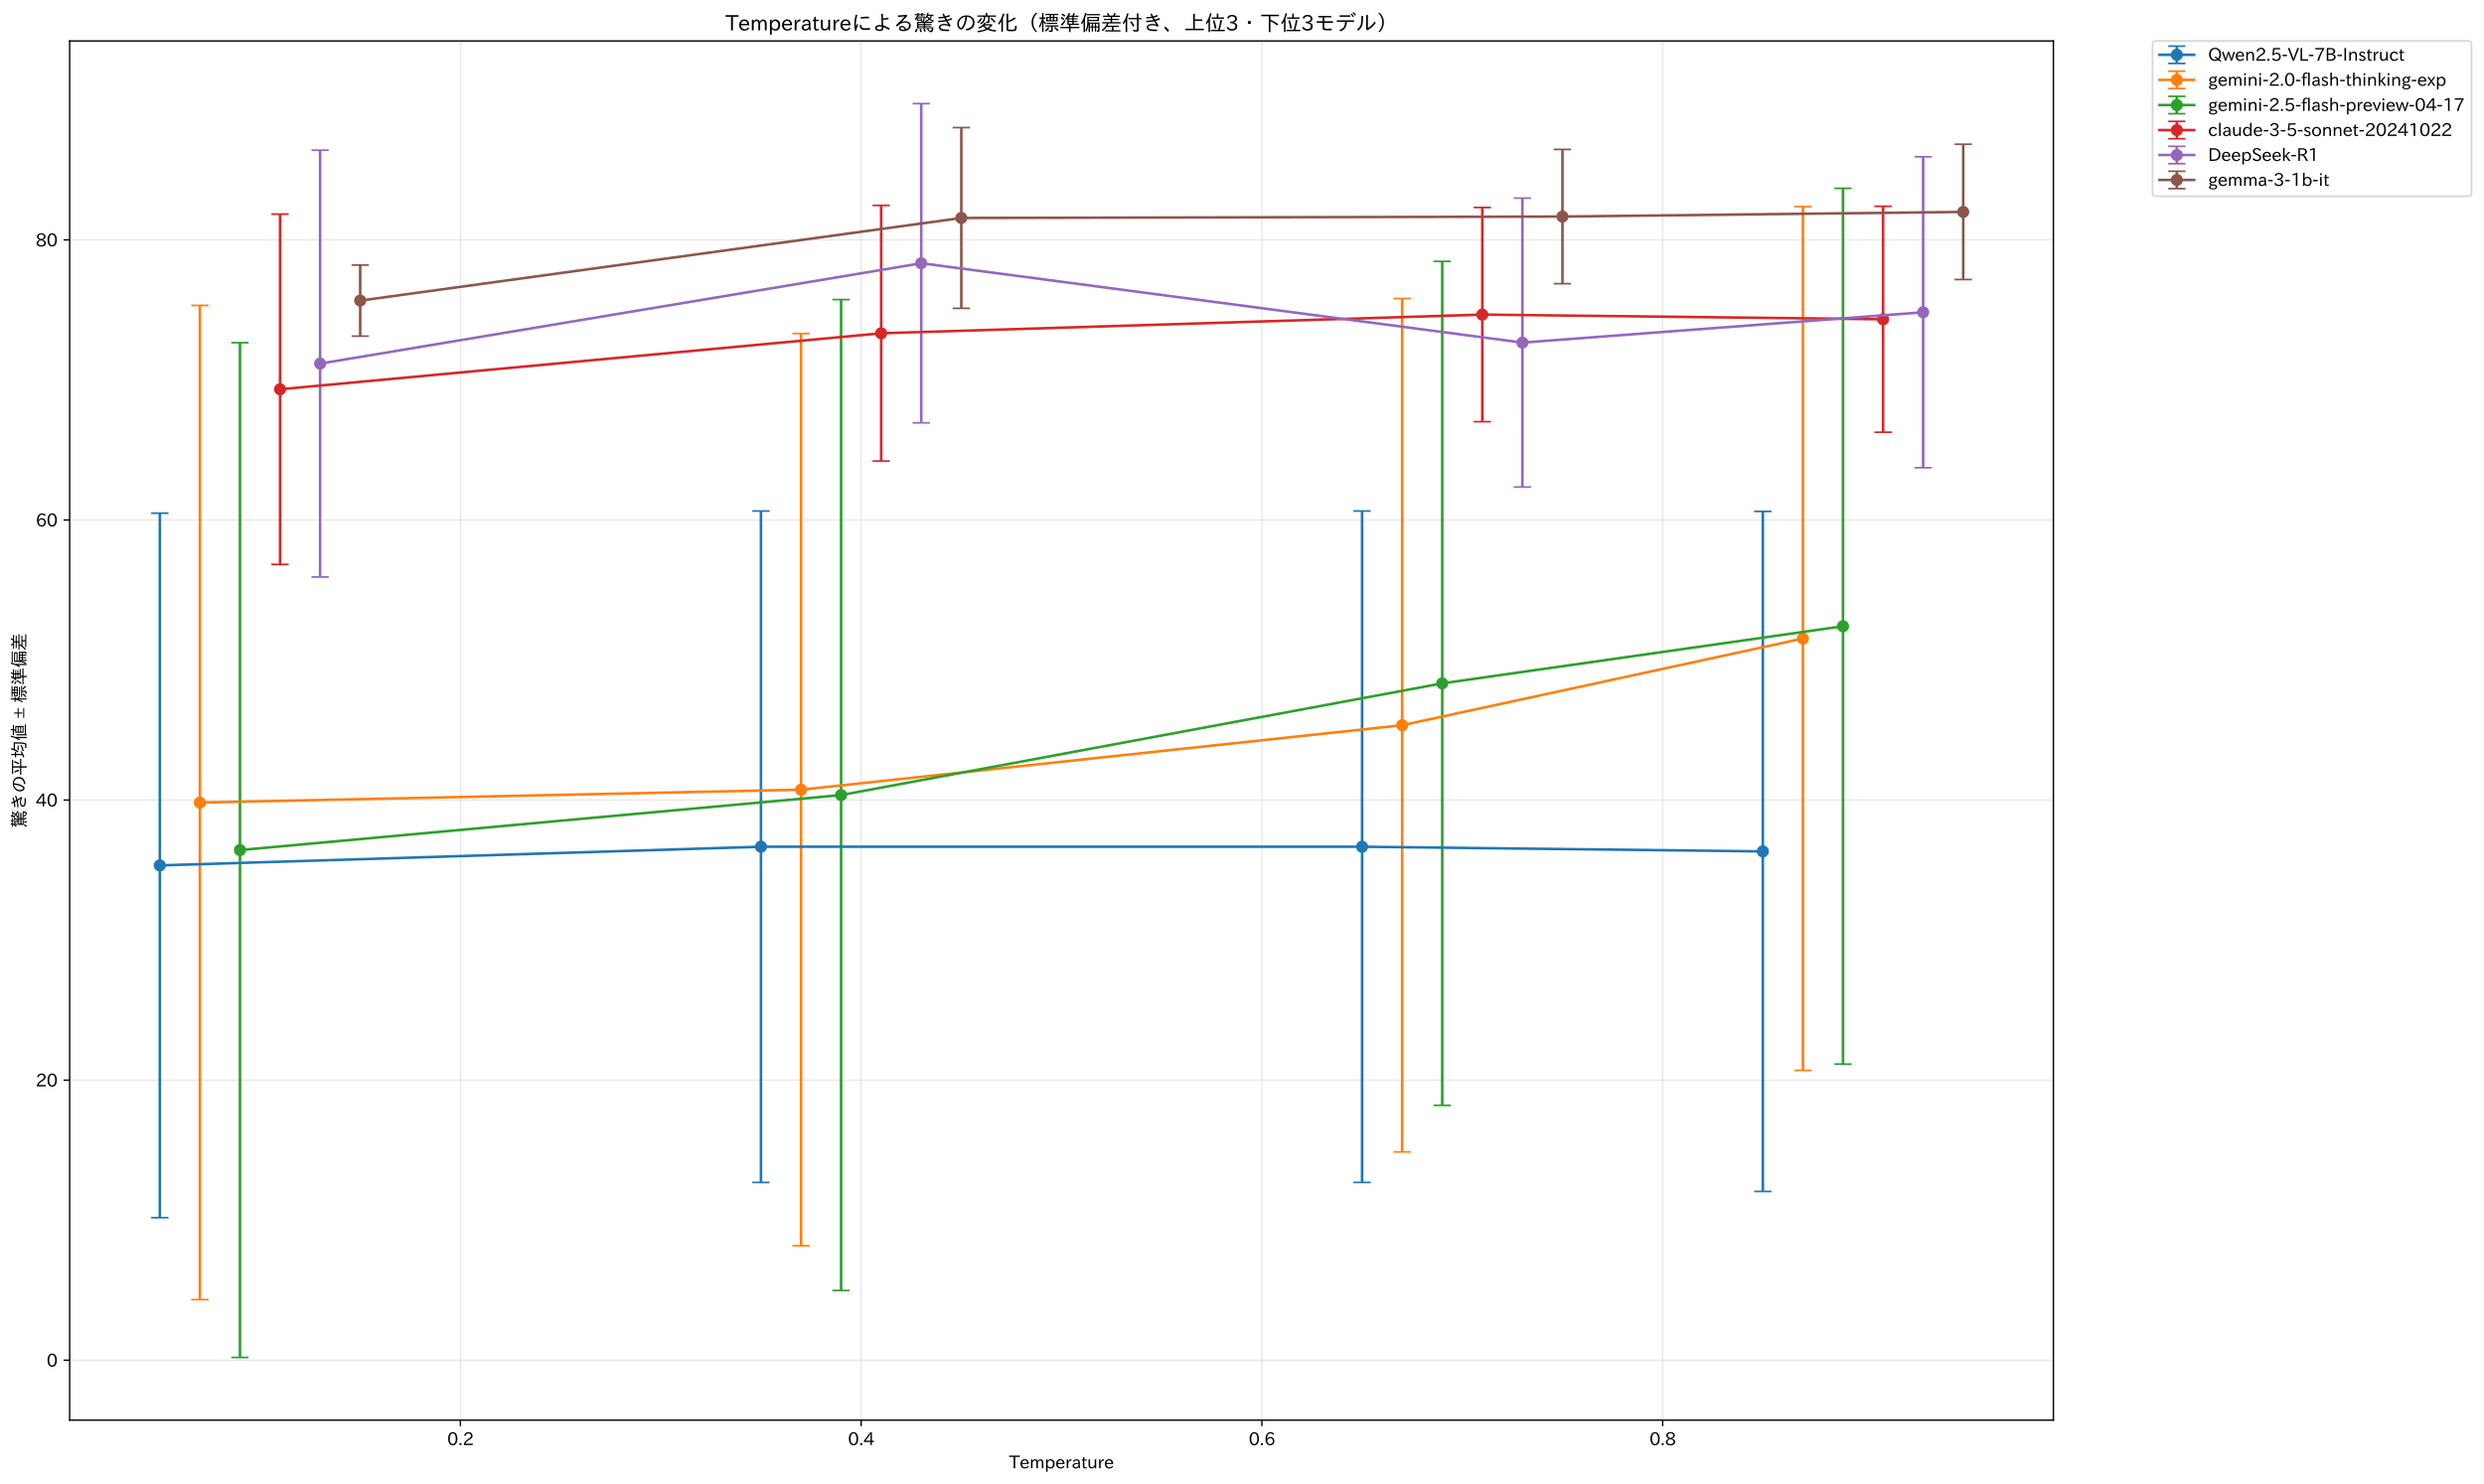 <?xml version="1.0" encoding="utf-8" standalone="no"?>
<!DOCTYPE svg PUBLIC "-//W3C//DTD SVG 1.1//EN"
  "http://www.w3.org/Graphics/SVG/1.1/DTD/svg11.dtd">
<svg xmlns:xlink="http://www.w3.org/1999/xlink" width="1433.327pt" height="856.672pt" viewBox="0 0 1433.327 856.672" xmlns="http://www.w3.org/2000/svg" version="1.1">
 <defs>
  <style type="text/css">*{stroke-linejoin: round; stroke-linecap: butt}</style>
 </defs>
 <g id="figure_1">
  <g id="patch_1">
   <path d="M 0 856.672 
L 1433.327 856.672 
L 1433.327 0 
L 0 0 
z
" style="fill: #ffffff"/>
  </g>
  <g id="axes_1">
   <g id="patch_2">
    <path d="M 40.188 819.691 
L 1184.855 819.691 
L 1184.855 23.642 
L 40.188 23.642 
z
" style="fill: #ffffff"/>
   </g>
   <g id="matplotlib.axis_1">
    <g id="xtick_1">
     <g id="line2d_1">
      <path d="M 265.652 819.691 
L 265.652 23.642 
" clip-path="url(#pfce53a4929)" style="fill: none; stroke: #b0b0b0; stroke-opacity: 0.3; stroke-width: 0.8; stroke-linecap: square"/>
     </g>
     <g id="line2d_2">
      <defs>
       <path id="mb5194e3db1" d="M 0 0 
L 0 3.5 
" style="stroke: #000000; stroke-width: 0.8"/>
      </defs>
      <g>
       <use xlink:href="#mb5194e3db1" x="265.652" y="819.691" style="stroke: #000000; stroke-width: 0.8"/>
      </g>
     </g>
     <g id="text_1">
      <!-- 0.2 -->
      <g transform="translate(258.033 834.181) scale(0.1 -0.1)">
       <defs>
        <path id="IPAexGothic-30" d="M 2038 4725 
Q 2881 4725 3334 3944 
Q 3694 3325 3694 2344 
Q 3694 1372 3334 741 
Q 2888 -31 2016 -31 
Q 1147 -31 700 741 
Q 341 1372 341 2350 
Q 341 3713 1000 4334 
Q 1419 4725 2038 4725 
z
M 2016 4266 
Q 1516 4266 1228 3759 
Q 934 3247 934 2344 
Q 934 1456 1222 947 
Q 1513 447 2016 447 
Q 2619 447 2909 1153 
Q 3100 1622 3100 2375 
Q 3100 3256 2806 3759 
Q 2509 4266 2016 4266 
z
" transform="scale(0.016)"/>
        <path id="IPAexGothic-2e" d="M 1184 63 
L 494 63 
L 494 753 
L 1184 753 
L 1184 63 
z
" transform="scale(0.016)"/>
        <path id="IPAexGothic-32" d="M 3659 63 
L 447 63 
L 447 594 
Q 825 1475 1894 2203 
L 2072 2322 
Q 2619 2697 2791 2906 
Q 2988 3153 2988 3444 
Q 2988 3772 2756 4003 
Q 2500 4259 2084 4259 
Q 1250 4259 991 3328 
L 497 3506 
Q 853 4725 2116 4725 
Q 2806 4725 3216 4316 
Q 3575 3947 3575 3425 
Q 3575 3038 3344 2722 
Q 3131 2416 2366 1938 
L 2231 1856 
Q 1256 1253 978 569 
L 3659 569 
L 3659 63 
z
" transform="scale(0.016)"/>
       </defs>
       <use xlink:href="#IPAexGothic-30"/>
       <use xlink:href="#IPAexGothic-2e" transform="translate(62.988 0)"/>
       <use xlink:href="#IPAexGothic-32" transform="translate(89.404 0)"/>
      </g>
     </g>
    </g>
    <g id="xtick_2">
     <g id="line2d_3">
      <path d="M 496.898 819.691 
L 496.898 23.642 
" clip-path="url(#pfce53a4929)" style="fill: none; stroke: #b0b0b0; stroke-opacity: 0.3; stroke-width: 0.8; stroke-linecap: square"/>
     </g>
     <g id="line2d_4">
      <g>
       <use xlink:href="#mb5194e3db1" x="496.898" y="819.691" style="stroke: #000000; stroke-width: 0.8"/>
      </g>
     </g>
     <g id="text_2">
      <!-- 0.4 -->
      <g transform="translate(489.279 834.181) scale(0.1 -0.1)">
       <defs>
        <path id="IPAexGothic-34" d="M 3813 1159 
L 3059 1159 
L 3059 63 
L 2547 63 
L 2547 1159 
L 197 1159 
L 197 1672 
L 2456 4678 
L 3059 4678 
L 3059 1634 
L 3813 1634 
L 3813 1159 
z
M 2578 4109 
L 2559 4109 
Q 2278 3656 2003 3284 
L 759 1634 
L 2547 1634 
L 2547 3144 
Q 2547 3481 2578 4109 
z
" transform="scale(0.016)"/>
       </defs>
       <use xlink:href="#IPAexGothic-30"/>
       <use xlink:href="#IPAexGothic-2e" transform="translate(62.988 0)"/>
       <use xlink:href="#IPAexGothic-34" transform="translate(89.404 0)"/>
      </g>
     </g>
    </g>
    <g id="xtick_3">
     <g id="line2d_5">
      <path d="M 728.144 819.691 
L 728.144 23.642 
" clip-path="url(#pfce53a4929)" style="fill: none; stroke: #b0b0b0; stroke-opacity: 0.3; stroke-width: 0.8; stroke-linecap: square"/>
     </g>
     <g id="line2d_6">
      <g>
       <use xlink:href="#mb5194e3db1" x="728.144" y="819.691" style="stroke: #000000; stroke-width: 0.8"/>
      </g>
     </g>
     <g id="text_3">
      <!-- 0.6 -->
      <g transform="translate(720.525 834.181) scale(0.1 -0.1)">
       <defs>
        <path id="IPAexGothic-36" d="M 1056 2328 
Q 1509 2981 2234 2981 
Q 2906 2981 3316 2513 
Q 3675 2106 3675 1522 
Q 3675 884 3272 434 
Q 2853 -31 2178 -31 
Q 1375 -31 922 581 
Q 481 1178 481 2228 
Q 481 3425 1013 4109 
Q 1494 4725 2272 4725 
Q 3191 4725 3609 4025 
L 3150 3775 
Q 2894 4266 2300 4266 
Q 1119 4266 1031 2328 
L 1056 2328 
z
M 2141 2547 
Q 1684 2547 1384 2206 
Q 1116 1900 1116 1541 
Q 1116 1156 1353 844 
Q 1672 428 2159 428 
Q 2669 428 2941 844 
Q 3125 1128 3125 1503 
Q 3125 1944 2881 2228 
Q 2600 2547 2141 2547 
z
" transform="scale(0.016)"/>
       </defs>
       <use xlink:href="#IPAexGothic-30"/>
       <use xlink:href="#IPAexGothic-2e" transform="translate(62.988 0)"/>
       <use xlink:href="#IPAexGothic-36" transform="translate(89.404 0)"/>
      </g>
     </g>
    </g>
    <g id="xtick_4">
     <g id="line2d_7">
      <path d="M 959.39 819.691 
L 959.39 23.642 
" clip-path="url(#pfce53a4929)" style="fill: none; stroke: #b0b0b0; stroke-opacity: 0.3; stroke-width: 0.8; stroke-linecap: square"/>
     </g>
     <g id="line2d_8">
      <g>
       <use xlink:href="#mb5194e3db1" x="959.39" y="819.691" style="stroke: #000000; stroke-width: 0.8"/>
      </g>
     </g>
     <g id="text_4">
      <!-- 0.8 -->
      <g transform="translate(951.771 834.181) scale(0.1 -0.1)">
       <defs>
        <path id="IPAexGothic-38" d="M 2541 2425 
Q 3700 2031 3700 1197 
Q 3700 541 3100 197 
Q 2663 -56 2016 -56 
Q 1366 -56 928 197 
Q 347 531 347 1178 
Q 347 1988 1409 2381 
L 1409 2400 
Q 481 2734 481 3509 
Q 481 4100 981 4456 
Q 1406 4756 2019 4756 
Q 2703 4756 3131 4403 
Q 3553 4069 3553 3566 
Q 3553 2706 2541 2444 
L 2541 2425 
z
M 2022 2625 
Q 2997 2856 2997 3528 
Q 2997 3916 2675 4150 
Q 2413 4347 2016 4347 
Q 1606 4347 1331 4128 
Q 1050 3897 1050 3522 
Q 1050 3150 1350 2925 
Q 1494 2809 1722 2722 
Q 1984 2616 2022 2625 
z
M 1978 2209 
Q 922 1931 922 1216 
Q 922 775 1313 556 
Q 1606 391 2009 391 
Q 2575 391 2881 697 
Q 3106 922 3106 1250 
Q 3106 1594 2794 1850 
Q 2609 1994 2350 2100 
Q 2047 2222 1978 2209 
z
" transform="scale(0.016)"/>
       </defs>
       <use xlink:href="#IPAexGothic-30"/>
       <use xlink:href="#IPAexGothic-2e" transform="translate(62.988 0)"/>
       <use xlink:href="#IPAexGothic-38" transform="translate(89.404 0)"/>
      </g>
     </g>
    </g>
    <g id="text_5">
     <!-- Temperature -->
     <g transform="translate(582.329 847.572) scale(0.1 -0.1)">
      <defs>
       <path id="IPAexGothic-54" d="M 3866 4141 
L 2175 4141 
L 2175 63 
L 1606 63 
L 1606 4141 
L -31 4141 
L -31 4634 
L 3866 4634 
L 3866 4141 
z
" transform="scale(0.016)"/>
       <path id="IPAexGothic-65" d="M 863 1594 
Q 891 1041 1209 722 
Q 1534 397 1997 397 
Q 2606 397 2963 966 
L 3322 728 
Q 2869 -31 1931 -31 
Q 1222 -31 766 422 
Q 306 884 306 1641 
Q 306 2444 788 2925 
Q 1216 3353 1856 3353 
Q 2459 3353 2866 2956 
Q 3322 2494 3322 1722 
L 3322 1594 
L 863 1594 
z
M 2756 1997 
Q 2709 2431 2450 2681 
Q 2194 2938 1844 2938 
Q 1438 2938 1150 2591 
Q 953 2356 894 1997 
L 2756 1997 
z
" transform="scale(0.016)"/>
       <path id="IPAexGothic-6d" d="M 5022 63 
L 4472 63 
L 4472 2059 
Q 4472 2869 3847 2869 
Q 3550 2869 3303 2594 
Q 3128 2397 3059 2103 
L 3059 63 
L 2509 63 
L 2509 2066 
Q 2509 2869 1919 2869 
Q 1606 2869 1369 2594 
Q 1113 2306 1113 2041 
L 1113 63 
L 563 63 
L 563 3250 
L 1075 3250 
L 1075 2700 
Q 1391 3316 2028 3316 
Q 2725 3316 2956 2647 
Q 3303 3316 3953 3316 
Q 4478 3316 4772 2944 
Q 5022 2638 5022 2072 
L 5022 63 
z
" transform="scale(0.016)"/>
       <path id="IPAexGothic-70" d="M 1075 2688 
Q 1525 3341 2206 3341 
Q 2769 3341 3172 2938 
Q 3641 2469 3641 1644 
Q 3641 841 3178 372 
Q 2775 -31 2200 -31 
Q 1569 -31 1106 497 
L 1106 -1216 
L 563 -1216 
L 563 3250 
L 1075 3250 
L 1075 2688 
z
M 1106 1950 
L 1106 1291 
Q 1106 897 1516 600 
Q 1791 403 2106 403 
Q 2469 403 2725 659 
Q 3066 997 3066 1631 
Q 3066 2200 2784 2559 
Q 2503 2900 2100 2900 
Q 1656 2900 1338 2484 
Q 1106 2184 1106 1950 
z
" transform="scale(0.016)"/>
       <path id="IPAexGothic-72" d="M 2309 3316 
L 2213 2769 
Q 2106 2791 2022 2791 
Q 1653 2791 1413 2444 
Q 1113 2006 1113 1675 
L 1113 63 
L 563 63 
L 563 3250 
L 1081 3250 
L 1056 2303 
L 1069 2303 
Q 1422 3341 2097 3341 
Q 2206 3341 2309 3316 
z
" transform="scale(0.016)"/>
       <path id="IPAexGothic-61" d="M 3156 63 
L 2672 63 
Q 2559 303 2531 556 
L 2509 556 
Q 2147 -25 1428 -25 
Q 934 -25 622 288 
Q 347 563 347 959 
Q 347 1947 2050 1997 
L 2478 2009 
L 2478 2175 
Q 2478 2509 2288 2700 
Q 2088 2900 1775 2900 
Q 1238 2900 969 2378 
L 494 2597 
Q 938 3328 1788 3328 
Q 2375 3328 2691 3000 
Q 2984 2706 2984 2169 
L 2984 997 
Q 2984 400 3156 63 
z
M 2491 1625 
L 2141 1619 
Q 903 1591 903 953 
Q 903 728 1050 581 
Q 1231 403 1525 403 
Q 1934 403 2234 703 
Q 2491 969 2491 1344 
L 2491 1625 
z
" transform="scale(0.016)"/>
       <path id="IPAexGothic-74" d="M 2125 241 
Q 1769 -6 1397 -6 
Q 653 -6 653 831 
L 653 2859 
L 219 2859 
L 219 3250 
L 653 3250 
L 653 3966 
L 1178 4228 
L 1178 3250 
L 2063 3250 
L 2063 2859 
L 1178 2859 
L 1178 906 
Q 1178 416 1513 416 
Q 1738 416 1941 588 
L 2125 241 
z
" transform="scale(0.016)"/>
       <path id="IPAexGothic-75" d="M 3284 63 
L 2772 63 
L 2772 644 
Q 2300 0 1625 0 
Q 1072 0 763 375 
Q 519 678 519 1241 
L 519 3250 
L 1069 3250 
L 1069 1259 
Q 1069 466 1734 466 
Q 2406 466 2734 1291 
L 2734 3250 
L 3284 3250 
L 3284 63 
z
" transform="scale(0.016)"/>
      </defs>
      <use xlink:href="#IPAexGothic-54"/>
      <use xlink:href="#IPAexGothic-65" transform="translate(59.912 0)"/>
      <use xlink:href="#IPAexGothic-6d" transform="translate(116.797 0)"/>
      <use xlink:href="#IPAexGothic-70" transform="translate(203.906 0)"/>
      <use xlink:href="#IPAexGothic-65" transform="translate(266.016 0)"/>
      <use xlink:href="#IPAexGothic-72" transform="translate(322.9 0)"/>
      <use xlink:href="#IPAexGothic-61" transform="translate(359.912 0)"/>
      <use xlink:href="#IPAexGothic-74" transform="translate(414.893 0)"/>
      <use xlink:href="#IPAexGothic-75" transform="translate(449.512 0)"/>
      <use xlink:href="#IPAexGothic-72" transform="translate(509.912 0)"/>
      <use xlink:href="#IPAexGothic-65" transform="translate(546.924 0)"/>
     </g>
    </g>
   </g>
   <g id="matplotlib.axis_2">
    <g id="ytick_1">
     <g id="line2d_9">
      <path d="M 40.188 785.102 
L 1184.855 785.102 
" clip-path="url(#pfce53a4929)" style="fill: none; stroke: #b0b0b0; stroke-opacity: 0.3; stroke-width: 0.8; stroke-linecap: square"/>
     </g>
     <g id="line2d_10">
      <defs>
       <path id="md1743480fb" d="M 0 0 
L -3.5 0 
" style="stroke: #000000; stroke-width: 0.8"/>
      </defs>
      <g>
       <use xlink:href="#md1743480fb" x="40.188" y="785.102" style="stroke: #000000; stroke-width: 0.8"/>
      </g>
     </g>
     <g id="text_6">
      <!-- 0 -->
      <g transform="translate(26.889 788.847) scale(0.1 -0.1)">
       <use xlink:href="#IPAexGothic-30"/>
      </g>
     </g>
    </g>
    <g id="ytick_2">
     <g id="line2d_11">
      <path d="M 40.188 623.445 
L 1184.855 623.445 
" clip-path="url(#pfce53a4929)" style="fill: none; stroke: #b0b0b0; stroke-opacity: 0.3; stroke-width: 0.8; stroke-linecap: square"/>
     </g>
     <g id="line2d_12">
      <g>
       <use xlink:href="#md1743480fb" x="40.188" y="623.445" style="stroke: #000000; stroke-width: 0.8"/>
      </g>
     </g>
     <g id="text_7">
      <!-- 20 -->
      <g transform="translate(20.591 627.19) scale(0.1 -0.1)">
       <use xlink:href="#IPAexGothic-32"/>
       <use xlink:href="#IPAexGothic-30" transform="translate(62.988 0)"/>
      </g>
     </g>
    </g>
    <g id="ytick_3">
     <g id="line2d_13">
      <path d="M 40.188 461.787 
L 1184.855 461.787 
" clip-path="url(#pfce53a4929)" style="fill: none; stroke: #b0b0b0; stroke-opacity: 0.3; stroke-width: 0.8; stroke-linecap: square"/>
     </g>
     <g id="line2d_14">
      <g>
       <use xlink:href="#md1743480fb" x="40.188" y="461.787" style="stroke: #000000; stroke-width: 0.8"/>
      </g>
     </g>
     <g id="text_8">
      <!-- 40 -->
      <g transform="translate(20.591 465.533) scale(0.1 -0.1)">
       <use xlink:href="#IPAexGothic-34"/>
       <use xlink:href="#IPAexGothic-30" transform="translate(62.988 0)"/>
      </g>
     </g>
    </g>
    <g id="ytick_4">
     <g id="line2d_15">
      <path d="M 40.188 300.13 
L 1184.855 300.13 
" clip-path="url(#pfce53a4929)" style="fill: none; stroke: #b0b0b0; stroke-opacity: 0.3; stroke-width: 0.8; stroke-linecap: square"/>
     </g>
     <g id="line2d_16">
      <g>
       <use xlink:href="#md1743480fb" x="40.188" y="300.13" style="stroke: #000000; stroke-width: 0.8"/>
      </g>
     </g>
     <g id="text_9">
      <!-- 60 -->
      <g transform="translate(20.591 303.875) scale(0.1 -0.1)">
       <use xlink:href="#IPAexGothic-36"/>
       <use xlink:href="#IPAexGothic-30" transform="translate(62.988 0)"/>
      </g>
     </g>
    </g>
    <g id="ytick_5">
     <g id="line2d_17">
      <path d="M 40.188 138.473 
L 1184.855 138.473 
" clip-path="url(#pfce53a4929)" style="fill: none; stroke: #b0b0b0; stroke-opacity: 0.3; stroke-width: 0.8; stroke-linecap: square"/>
     </g>
     <g id="line2d_18">
      <g>
       <use xlink:href="#md1743480fb" x="40.188" y="138.473" style="stroke: #000000; stroke-width: 0.8"/>
      </g>
     </g>
     <g id="text_10">
      <!-- 80 -->
      <g transform="translate(20.591 142.218) scale(0.1 -0.1)">
       <use xlink:href="#IPAexGothic-38"/>
       <use xlink:href="#IPAexGothic-30" transform="translate(62.988 0)"/>
      </g>
     </g>
    </g>
    <g id="text_11">
     <!-- 驚きの平均値 ± 標準偏差 -->
     <g transform="translate(14.691 477.758) rotate(-90) scale(0.1 -0.1)">
      <defs>
       <path id="IPAexGothic-9a5a" d="M 4497 3475 
Q 4253 3703 4025 4022 
Q 3847 3734 3653 3541 
L 3403 3816 
Q 3894 4375 4131 5338 
L 4516 5234 
Q 4466 5053 4369 4763 
L 5969 4763 
L 5969 4431 
L 5503 4431 
Q 5331 3894 5022 3494 
Q 5475 3191 6116 2984 
L 5866 2613 
Q 5234 2866 4772 3234 
Q 4350 2841 3697 2638 
L 5631 2638 
L 5631 2325 
L 3459 2325 
L 3459 2059 
L 5363 2059 
L 5363 1791 
L 3459 1791 
L 3459 1522 
L 5363 1522 
L 5363 1253 
L 3459 1253 
L 3459 972 
L 5956 972 
Q 5872 200 5738 -159 
Q 5613 -481 5206 -481 
Q 4922 -481 4741 -453 
L 4644 -56 
L 4400 -197 
Q 4256 128 3991 441 
L 4350 622 
Q 4622 338 4809 31 
L 4691 -38 
Q 4959 -78 5125 -78 
Q 5372 -78 5456 659 
L 1022 659 
L 1022 2638 
L 2391 2638 
L 2347 2919 
L 947 2919 
L 947 3622 
Q 775 3381 538 3163 
L 300 3444 
Q 766 3872 997 4469 
L 1144 4431 
L 1144 4616 
L 319 4616 
L 319 4922 
L 1144 4922 
L 1144 5313 
L 1534 5313 
L 1534 4922 
L 2297 4922 
L 2297 5313 
L 2684 5313 
L 2684 4922 
L 3538 4922 
L 3538 4616 
L 2684 4616 
L 2684 4353 
L 2297 4353 
L 2297 4616 
L 1534 4616 
L 1534 4353 
L 1347 4353 
L 1328 4309 
Q 1309 4263 1284 4219 
L 3403 4219 
Q 3325 3369 3231 2997 
Q 3156 2728 2988 2638 
L 3594 2638 
L 3391 2931 
Q 4119 3138 4497 3475 
z
M 4734 3719 
Q 4984 4038 5100 4431 
L 4234 4431 
Q 4216 4388 4191 4341 
Q 4413 4022 4734 3719 
z
M 2128 3163 
L 2128 3450 
L 1303 3450 
L 1303 3163 
L 2128 3163 
z
M 991 3694 
L 2488 3694 
L 2488 2925 
Q 2603 2913 2653 2913 
Q 2809 2913 2859 3100 
Q 2953 3534 2981 3925 
L 1138 3925 
Q 1078 3819 991 3694 
z
M 1450 2325 
L 1450 2059 
L 3044 2059 
L 3044 2325 
L 1450 2325 
z
M 1450 1791 
L 1450 1522 
L 3044 1522 
L 3044 1791 
L 1450 1791 
z
M 1450 1253 
L 1450 972 
L 3044 972 
L 3044 1253 
L 1450 1253 
z
M 300 -275 
Q 606 88 794 556 
L 1222 422 
Q 1056 -72 747 -525 
L 300 -275 
z
M 1950 -481 
Q 1891 56 1772 416 
L 2213 500 
Q 2369 125 2444 -347 
L 1950 -481 
z
M 3238 -359 
Q 3091 100 2891 459 
L 3294 575 
Q 3528 256 3691 -178 
L 3238 -359 
z
" transform="scale(0.016)"/>
       <path id="IPAexGothic-304d" d="M 2944 1600 
Q 2369 1600 2053 1428 
Q 1772 1275 1772 1019 
Q 1772 666 2200 481 
Q 2600 309 3903 309 
Q 4138 309 4397 331 
L 4422 -147 
Q 4203 -166 3969 -166 
Q 2325 -166 1819 141 
Q 1313 444 1313 994 
Q 1313 1447 1791 1738 
Q 2219 1997 2859 1997 
Q 3319 1997 3606 1947 
Q 3894 1894 4216 1759 
Q 3953 2050 3506 2791 
Q 2263 2547 1191 2491 
L 1094 2956 
Q 2263 2966 3281 3175 
Q 3019 3647 2950 3794 
Q 2125 3641 1253 3622 
L 1166 4063 
Q 2013 4063 2750 4184 
Q 2478 4744 2381 4984 
L 2841 5131 
Q 2925 4916 3213 4281 
Q 3888 4438 4459 4709 
L 4672 4313 
Q 4119 4056 3409 3891 
Q 3638 3447 3738 3284 
Q 4528 3503 5113 3794 
L 5331 3366 
Q 4738 3094 3953 2900 
Q 4272 2366 4903 1484 
L 4575 1147 
Q 3888 1600 2944 1600 
z
" transform="scale(0.016)"/>
       <path id="IPAexGothic-306e" d="M 3119 469 
Q 5275 766 5275 2425 
Q 5275 3453 4413 3925 
Q 4041 4116 3547 4159 
Q 3394 2525 2850 1400 
Q 2322 306 1722 306 
Q 1384 306 1084 666 
Q 609 1244 609 2003 
Q 609 3025 1397 3794 
Q 2184 4563 3431 4563 
Q 4306 4563 4928 4122 
Q 5813 3506 5813 2425 
Q 5813 438 3431 6 
L 3119 469 
z
M 3053 4147 
Q 2378 4044 1891 3641 
Q 1097 2981 1097 1991 
Q 1097 1366 1434 978 
Q 1581 813 1719 813 
Q 2022 813 2416 1625 
Q 2909 2638 3053 4147 
z
" transform="scale(0.016)"/>
       <path id="IPAexGothic-5e73" d="M 3422 4428 
L 3422 1941 
L 6084 1941 
L 6084 1513 
L 3422 1513 
L 3422 -447 
L 2934 -447 
L 2934 1513 
L 322 1513 
L 322 1941 
L 2934 1941 
L 2934 4428 
L 641 4428 
L 641 4856 
L 5763 4856 
L 5763 4428 
L 3422 4428 
z
M 1728 2278 
Q 1488 3094 1081 3859 
L 1544 4038 
Q 1875 3422 2222 2472 
L 1728 2278 
z
M 4134 2425 
Q 4509 3138 4813 4128 
L 5306 3944 
Q 4984 3006 4569 2228 
L 4134 2425 
z
" transform="scale(0.016)"/>
       <path id="IPAexGothic-5747" d="M 1206 3794 
L 1206 5144 
L 1659 5144 
L 1659 3794 
L 2369 3794 
L 2369 3372 
L 1659 3372 
L 1659 1325 
Q 2078 1513 2484 1722 
L 2566 1313 
Q 1556 775 559 397 
L 334 838 
Q 803 975 1206 1138 
L 1206 3372 
L 413 3372 
L 413 3794 
L 1206 3794 
z
M 3475 4244 
L 5844 4244 
Q 5834 1131 5619 184 
Q 5494 -366 4838 -366 
Q 4369 -366 3859 -306 
L 3769 184 
Q 4241 88 4731 88 
Q 5059 88 5147 306 
Q 5359 919 5369 3828 
L 3316 3828 
Q 3013 3119 2466 2472 
L 2150 2828 
Q 2944 3788 3259 5263 
L 3719 5147 
Q 3619 4663 3475 4244 
z
M 2975 2847 
L 4678 2847 
L 4678 2431 
L 2975 2431 
L 2975 2847 
z
M 2559 1044 
Q 3747 1338 4838 1797 
L 4891 1388 
Q 3831 891 2766 588 
L 2559 1044 
z
" transform="scale(0.016)"/>
       <path id="IPAexGothic-5024" d="M 4172 3675 
L 5453 3675 
L 5453 684 
L 3019 684 
L 3019 3675 
L 3750 3675 
Q 3788 3884 3825 4153 
L 2141 4153 
L 2141 4544 
L 3884 4544 
Q 3922 4844 3966 5325 
L 4434 5272 
L 4388 4953 
Q 4331 4578 4331 4544 
L 5863 4544 
L 5863 4153 
L 4269 4153 
Q 4200 3781 4172 3675 
z
M 5038 3316 
L 3434 3316 
L 3434 2803 
L 5038 2803 
L 5038 3316 
z
M 3434 2450 
L 3434 1941 
L 5038 1941 
L 5038 2450 
L 3434 2450 
z
M 3434 1588 
L 3434 1044 
L 5038 1044 
L 5038 1588 
L 3434 1588 
z
M 1509 3669 
L 1509 -447 
L 1069 -447 
L 1069 2725 
Q 856 2338 531 1875 
L 288 2266 
Q 1163 3531 1541 5325 
L 1975 5222 
Q 1791 4378 1509 3669 
z
M 2488 244 
L 6031 244 
L 6031 -153 
L 2488 -153 
L 2488 -447 
L 2059 -447 
L 2059 3213 
L 2488 3213 
L 2488 244 
z
" transform="scale(0.016)"/>
       <path id="IPAexGothic-20" transform="scale(0.016)"/>
       <path id="IPAexGothic-b1" d="M 416 819 
L 3922 819 
L 3922 453 
L 416 453 
L 416 819 
z
M 2369 2469 
L 2369 1125 
L 1984 1125 
L 1984 2469 
L 416 2469 
L 416 2828 
L 1984 2828 
L 1984 4094 
L 2369 4094 
L 2369 2828 
L 3925 2828 
L 3925 2469 
L 2369 2469 
z
" transform="scale(0.016)"/>
       <path id="IPAexGothic-6a19" d="M 1113 2534 
Q 813 1522 384 794 
L 153 1250 
Q 763 2228 1063 3547 
L 294 3547 
L 294 3956 
L 1113 3956 
L 1113 5306 
L 1522 5306 
L 1522 3956 
L 2144 3956 
L 2144 3547 
L 1522 3547 
L 1522 3009 
Q 1991 2634 2309 2288 
L 2059 1844 
Q 1813 2222 1522 2550 
L 1522 -447 
L 1113 -447 
L 1113 2534 
z
M 3353 4109 
L 3353 4641 
L 2100 4641 
L 2100 5019 
L 5997 5019 
L 5997 4641 
L 4753 4641 
L 4753 4109 
L 5778 4109 
L 5778 2769 
L 2356 2769 
L 2356 4109 
L 3353 4109 
z
M 3756 4109 
L 4350 4109 
L 4350 4641 
L 3756 4641 
L 3756 4109 
z
M 3359 3756 
L 2772 3756 
L 2772 3122 
L 3359 3122 
L 3359 3756 
z
M 3756 3756 
L 3756 3122 
L 4350 3122 
L 4350 3756 
L 3756 3756 
z
M 4741 3756 
L 4741 3122 
L 5363 3122 
L 5363 3756 
L 4741 3756 
z
M 4300 1191 
L 4300 19 
Q 4300 -409 3809 -409 
Q 3469 -409 3175 -372 
L 3097 78 
Q 3416 0 3675 0 
Q 3866 0 3866 184 
L 3866 1191 
L 2100 1191 
L 2100 1563 
L 6072 1563 
L 6072 1191 
L 4300 1191 
z
M 2481 2350 
L 5669 2350 
L 5669 1984 
L 2481 1984 
L 2481 2350 
z
M 1938 13 
Q 2534 406 2938 1069 
L 3322 891 
Q 2903 150 2272 -306 
L 1938 13 
z
M 5722 -191 
Q 5166 459 4666 838 
L 4978 1088 
Q 5572 681 6094 134 
L 5722 -191 
z
" transform="scale(0.016)"/>
       <path id="IPAexGothic-6e96" d="M 4341 4141 
L 4341 3694 
L 5506 3694 
L 5506 3353 
L 4341 3353 
L 4341 2906 
L 5506 2906 
L 5506 2566 
L 4341 2566 
L 4341 2088 
L 5922 2088 
L 5922 1722 
L 3413 1722 
L 3413 1100 
L 6081 1100 
L 6081 703 
L 3413 703 
L 3413 -450 
L 2938 -450 
L 2938 703 
L 319 703 
L 319 1100 
L 2938 1100 
L 2938 1722 
L 2450 1722 
L 2450 3644 
Q 2288 3441 2047 3188 
L 1759 3528 
Q 2531 4259 2841 5288 
L 3297 5166 
Q 3156 4800 3003 4500 
L 3969 4500 
Q 4163 4869 4284 5269 
L 4756 5159 
Q 4572 4759 4409 4500 
L 5794 4500 
L 5794 4141 
L 4341 4141 
z
M 3931 4141 
L 2878 4141 
L 2878 3694 
L 3931 3694 
L 3931 4141 
z
M 2878 2088 
L 3931 2088 
L 3931 2566 
L 2878 2566 
L 2878 2088 
z
M 2878 2906 
L 3931 2906 
L 3931 3353 
L 2878 3353 
L 2878 2906 
z
M 497 1778 
Q 1053 2316 1625 3178 
L 1913 2897 
Q 1484 2128 875 1431 
L 497 1778 
z
M 1559 4134 
Q 1109 4519 678 4769 
L 941 5131 
Q 1494 4831 1834 4519 
L 1559 4134 
z
M 1297 3141 
Q 997 3388 397 3763 
L 631 4122 
Q 1153 3847 1547 3538 
L 1297 3141 
z
" transform="scale(0.016)"/>
       <path id="IPAexGothic-504f" d="M 1503 3653 
L 1503 -447 
L 1063 -447 
L 1063 2700 
Q 816 2247 538 1863 
L 288 2253 
Q 1175 3556 1528 5325 
L 1963 5222 
Q 1800 4438 1503 3653 
z
M 5681 4116 
L 5681 2859 
L 2616 2859 
L 2616 2769 
Q 2616 2603 2609 2406 
L 5863 2406 
L 5863 13 
Q 5863 -213 5772 -300 
Q 5688 -384 5466 -384 
Q 5281 -384 5138 -359 
L 5081 72 
Q 5216 31 5338 31 
Q 5447 31 5447 191 
L 5447 916 
L 4856 916 
L 4856 -281 
L 4459 -281 
L 4459 916 
L 3922 916 
L 3922 -281 
L 3525 -281 
L 3525 916 
L 2988 916 
L 2988 -447 
L 2578 -447 
L 2578 1997 
L 2566 1997 
Q 2441 594 1881 -347 
L 1591 31 
Q 1981 672 2097 1466 
Q 2188 2072 2188 2950 
L 2188 4116 
L 5681 4116 
z
M 5253 3763 
L 2616 3763 
L 2616 3213 
L 5253 3213 
L 5253 3763 
z
M 2988 2053 
L 2988 1253 
L 3525 1253 
L 3525 2053 
L 2988 2053 
z
M 5447 1253 
L 5447 2053 
L 4856 2053 
L 4856 1253 
L 5447 1253 
z
M 3922 2053 
L 3922 1253 
L 4459 1253 
L 4459 2053 
L 3922 2053 
z
M 1997 4966 
L 5978 4966 
L 5978 4594 
L 1997 4594 
L 1997 4966 
z
" transform="scale(0.016)"/>
       <path id="IPAexGothic-5dee" d="M 2188 4481 
Q 2013 4781 1766 5084 
L 2194 5275 
Q 2459 4913 2669 4481 
L 3659 4481 
Q 3931 4881 4100 5294 
L 4575 5122 
Q 4353 4766 4150 4481 
L 5725 4481 
L 5725 4103 
L 3403 4103 
L 3403 3519 
L 5431 3519 
L 5431 3147 
L 3403 3147 
L 3403 2534 
L 5975 2534 
L 5975 2138 
L 2341 2138 
Q 2225 1813 2041 1466 
L 5431 1466 
L 5431 1081 
L 3813 1081 
L 3813 103 
L 5913 103 
L 5913 -294 
L 1338 -294 
L 1338 103 
L 3344 103 
L 3344 1081 
L 1803 1081 
Q 1331 400 588 -172 
L 281 200 
Q 1394 966 1875 2138 
L 416 2138 
L 416 2534 
L 2950 2534 
L 2950 3147 
L 959 3147 
L 959 3519 
L 2950 3519 
L 2950 4103 
L 666 4103 
L 666 4481 
L 2188 4481 
z
" transform="scale(0.016)"/>
      </defs>
      <use xlink:href="#IPAexGothic-9a5a"/>
      <use xlink:href="#IPAexGothic-304d" transform="translate(100 0)"/>
      <use xlink:href="#IPAexGothic-306e" transform="translate(200 0)"/>
      <use xlink:href="#IPAexGothic-5e73" transform="translate(300 0)"/>
      <use xlink:href="#IPAexGothic-5747" transform="translate(400 0)"/>
      <use xlink:href="#IPAexGothic-5024" transform="translate(500 0)"/>
      <use xlink:href="#IPAexGothic-20" transform="translate(600 0)"/>
      <use xlink:href="#IPAexGothic-b1" transform="translate(627.002 0)"/>
      <use xlink:href="#IPAexGothic-20" transform="translate(694.824 0)"/>
      <use xlink:href="#IPAexGothic-6a19" transform="translate(721.826 0)"/>
      <use xlink:href="#IPAexGothic-6e96" transform="translate(821.826 0)"/>
      <use xlink:href="#IPAexGothic-504f" transform="translate(921.826 0)"/>
      <use xlink:href="#IPAexGothic-5dee" transform="translate(1021.826 0)"/>
     </g>
    </g>
   </g>
   <g id="LineCollection_1">
    <path d="M 92.218 702.811 
L 92.218 296.204 
" clip-path="url(#pfce53a4929)" style="fill: none; stroke: #1f77b4; stroke-width: 1.5"/>
    <path d="M 439.087 682.502 
L 439.087 294.958 
" clip-path="url(#pfce53a4929)" style="fill: none; stroke: #1f77b4; stroke-width: 1.5"/>
    <path d="M 785.956 682.502 
L 785.956 294.958 
" clip-path="url(#pfce53a4929)" style="fill: none; stroke: #1f77b4; stroke-width: 1.5"/>
    <path d="M 1017.202 687.68 
L 1017.202 295.169 
" clip-path="url(#pfce53a4929)" style="fill: none; stroke: #1f77b4; stroke-width: 1.5"/>
   </g>
   <g id="line2d_19">
    <defs>
     <path id="m2335f7dd64" d="M 5 0 
L -5 -0 
" style="stroke: #1f77b4"/>
    </defs>
    <g clip-path="url(#pfce53a4929)">
     <use xlink:href="#m2335f7dd64" x="92.218" y="702.811" style="fill: #1f77b4; stroke: #1f77b4"/>
     <use xlink:href="#m2335f7dd64" x="439.087" y="682.502" style="fill: #1f77b4; stroke: #1f77b4"/>
     <use xlink:href="#m2335f7dd64" x="785.956" y="682.502" style="fill: #1f77b4; stroke: #1f77b4"/>
     <use xlink:href="#m2335f7dd64" x="1017.202" y="687.68" style="fill: #1f77b4; stroke: #1f77b4"/>
    </g>
   </g>
   <g id="line2d_20">
    <g clip-path="url(#pfce53a4929)">
     <use xlink:href="#m2335f7dd64" x="92.218" y="296.204" style="fill: #1f77b4; stroke: #1f77b4"/>
     <use xlink:href="#m2335f7dd64" x="439.087" y="294.958" style="fill: #1f77b4; stroke: #1f77b4"/>
     <use xlink:href="#m2335f7dd64" x="785.956" y="294.958" style="fill: #1f77b4; stroke: #1f77b4"/>
     <use xlink:href="#m2335f7dd64" x="1017.202" y="295.169" style="fill: #1f77b4; stroke: #1f77b4"/>
    </g>
   </g>
   <g id="LineCollection_2">
    <path d="M 115.342 750.161 
L 115.342 176.3 
" clip-path="url(#pfce53a4929)" style="fill: none; stroke: #ff7f0e; stroke-width: 1.5"/>
    <path d="M 462.211 719.079 
L 462.211 192.521 
" clip-path="url(#pfce53a4929)" style="fill: none; stroke: #ff7f0e; stroke-width: 1.5"/>
    <path d="M 809.08 664.874 
L 809.08 172.297 
" clip-path="url(#pfce53a4929)" style="fill: none; stroke: #ff7f0e; stroke-width: 1.5"/>
    <path d="M 1040.326 617.836 
L 1040.326 119.255 
" clip-path="url(#pfce53a4929)" style="fill: none; stroke: #ff7f0e; stroke-width: 1.5"/>
   </g>
   <g id="line2d_21">
    <defs>
     <path id="m24c1e33ead" d="M 5 0 
L -5 -0 
" style="stroke: #ff7f0e"/>
    </defs>
    <g clip-path="url(#pfce53a4929)">
     <use xlink:href="#m24c1e33ead" x="115.342" y="750.161" style="fill: #ff7f0e; stroke: #ff7f0e"/>
     <use xlink:href="#m24c1e33ead" x="462.211" y="719.079" style="fill: #ff7f0e; stroke: #ff7f0e"/>
     <use xlink:href="#m24c1e33ead" x="809.08" y="664.874" style="fill: #ff7f0e; stroke: #ff7f0e"/>
     <use xlink:href="#m24c1e33ead" x="1040.326" y="617.836" style="fill: #ff7f0e; stroke: #ff7f0e"/>
    </g>
   </g>
   <g id="line2d_22">
    <g clip-path="url(#pfce53a4929)">
     <use xlink:href="#m24c1e33ead" x="115.342" y="176.3" style="fill: #ff7f0e; stroke: #ff7f0e"/>
     <use xlink:href="#m24c1e33ead" x="462.211" y="192.521" style="fill: #ff7f0e; stroke: #ff7f0e"/>
     <use xlink:href="#m24c1e33ead" x="809.08" y="172.297" style="fill: #ff7f0e; stroke: #ff7f0e"/>
     <use xlink:href="#m24c1e33ead" x="1040.326" y="119.255" style="fill: #ff7f0e; stroke: #ff7f0e"/>
    </g>
   </g>
   <g id="LineCollection_3">
    <path d="M 138.467 783.507 
L 138.467 197.803 
" clip-path="url(#pfce53a4929)" style="fill: none; stroke: #2ca02c; stroke-width: 1.5"/>
    <path d="M 485.336 744.87 
L 485.336 172.932 
" clip-path="url(#pfce53a4929)" style="fill: none; stroke: #2ca02c; stroke-width: 1.5"/>
    <path d="M 832.205 637.988 
L 832.205 150.873 
" clip-path="url(#pfce53a4929)" style="fill: none; stroke: #2ca02c; stroke-width: 1.5"/>
    <path d="M 1063.451 614.21 
L 1063.451 108.686 
" clip-path="url(#pfce53a4929)" style="fill: none; stroke: #2ca02c; stroke-width: 1.5"/>
   </g>
   <g id="line2d_23">
    <defs>
     <path id="m71738c4e37" d="M 5 0 
L -5 -0 
" style="stroke: #2ca02c"/>
    </defs>
    <g clip-path="url(#pfce53a4929)">
     <use xlink:href="#m71738c4e37" x="138.467" y="783.507" style="fill: #2ca02c; stroke: #2ca02c"/>
     <use xlink:href="#m71738c4e37" x="485.336" y="744.87" style="fill: #2ca02c; stroke: #2ca02c"/>
     <use xlink:href="#m71738c4e37" x="832.205" y="637.988" style="fill: #2ca02c; stroke: #2ca02c"/>
     <use xlink:href="#m71738c4e37" x="1063.451" y="614.21" style="fill: #2ca02c; stroke: #2ca02c"/>
    </g>
   </g>
   <g id="line2d_24">
    <g clip-path="url(#pfce53a4929)">
     <use xlink:href="#m71738c4e37" x="138.467" y="197.803" style="fill: #2ca02c; stroke: #2ca02c"/>
     <use xlink:href="#m71738c4e37" x="485.336" y="172.932" style="fill: #2ca02c; stroke: #2ca02c"/>
     <use xlink:href="#m71738c4e37" x="832.205" y="150.873" style="fill: #2ca02c; stroke: #2ca02c"/>
     <use xlink:href="#m71738c4e37" x="1063.451" y="108.686" style="fill: #2ca02c; stroke: #2ca02c"/>
    </g>
   </g>
   <g id="LineCollection_4">
    <path d="M 161.592 325.786 
L 161.592 123.594 
" clip-path="url(#pfce53a4929)" style="fill: none; stroke: #d62728; stroke-width: 1.5"/>
    <path d="M 508.461 266.145 
L 508.461 118.572 
" clip-path="url(#pfce53a4929)" style="fill: none; stroke: #d62728; stroke-width: 1.5"/>
    <path d="M 855.33 243.406 
L 855.33 119.756 
" clip-path="url(#pfce53a4929)" style="fill: none; stroke: #d62728; stroke-width: 1.5"/>
    <path d="M 1086.575 249.47 
L 1086.575 119.081 
" clip-path="url(#pfce53a4929)" style="fill: none; stroke: #d62728; stroke-width: 1.5"/>
   </g>
   <g id="line2d_25">
    <defs>
     <path id="mf17926c6a2" d="M 5 0 
L -5 -0 
" style="stroke: #d62728"/>
    </defs>
    <g clip-path="url(#pfce53a4929)">
     <use xlink:href="#mf17926c6a2" x="161.592" y="325.786" style="fill: #d62728; stroke: #d62728"/>
     <use xlink:href="#mf17926c6a2" x="508.461" y="266.145" style="fill: #d62728; stroke: #d62728"/>
     <use xlink:href="#mf17926c6a2" x="855.33" y="243.406" style="fill: #d62728; stroke: #d62728"/>
     <use xlink:href="#mf17926c6a2" x="1086.575" y="249.47" style="fill: #d62728; stroke: #d62728"/>
    </g>
   </g>
   <g id="line2d_26">
    <g clip-path="url(#pfce53a4929)">
     <use xlink:href="#mf17926c6a2" x="161.592" y="123.594" style="fill: #d62728; stroke: #d62728"/>
     <use xlink:href="#mf17926c6a2" x="508.461" y="118.572" style="fill: #d62728; stroke: #d62728"/>
     <use xlink:href="#mf17926c6a2" x="855.33" y="119.756" style="fill: #d62728; stroke: #d62728"/>
     <use xlink:href="#mf17926c6a2" x="1086.575" y="119.081" style="fill: #d62728; stroke: #d62728"/>
    </g>
   </g>
   <g id="LineCollection_5">
    <path d="M 184.716 333.042 
L 184.716 86.7 
" clip-path="url(#pfce53a4929)" style="fill: none; stroke: #9467bd; stroke-width: 1.5"/>
    <path d="M 531.585 244.062 
L 531.585 59.826 
" clip-path="url(#pfce53a4929)" style="fill: none; stroke: #9467bd; stroke-width: 1.5"/>
    <path d="M 878.454 281.136 
L 878.454 114.357 
" clip-path="url(#pfce53a4929)" style="fill: none; stroke: #9467bd; stroke-width: 1.5"/>
    <path d="M 1109.7 269.967 
L 1109.7 90.501 
" clip-path="url(#pfce53a4929)" style="fill: none; stroke: #9467bd; stroke-width: 1.5"/>
   </g>
   <g id="line2d_27">
    <defs>
     <path id="mc284e79c20" d="M 5 0 
L -5 -0 
" style="stroke: #9467bd"/>
    </defs>
    <g clip-path="url(#pfce53a4929)">
     <use xlink:href="#mc284e79c20" x="184.716" y="333.042" style="fill: #9467bd; stroke: #9467bd"/>
     <use xlink:href="#mc284e79c20" x="531.585" y="244.062" style="fill: #9467bd; stroke: #9467bd"/>
     <use xlink:href="#mc284e79c20" x="878.454" y="281.136" style="fill: #9467bd; stroke: #9467bd"/>
     <use xlink:href="#mc284e79c20" x="1109.7" y="269.967" style="fill: #9467bd; stroke: #9467bd"/>
    </g>
   </g>
   <g id="line2d_28">
    <g clip-path="url(#pfce53a4929)">
     <use xlink:href="#mc284e79c20" x="184.716" y="86.7" style="fill: #9467bd; stroke: #9467bd"/>
     <use xlink:href="#mc284e79c20" x="531.585" y="59.826" style="fill: #9467bd; stroke: #9467bd"/>
     <use xlink:href="#mc284e79c20" x="878.454" y="114.357" style="fill: #9467bd; stroke: #9467bd"/>
     <use xlink:href="#mc284e79c20" x="1109.7" y="90.501" style="fill: #9467bd; stroke: #9467bd"/>
    </g>
   </g>
   <g id="LineCollection_6">
    <path d="M 207.841 194.005 
L 207.841 152.991 
" clip-path="url(#pfce53a4929)" style="fill: none; stroke: #8c564b; stroke-width: 1.5"/>
    <path d="M 554.71 177.963 
L 554.71 73.656 
" clip-path="url(#pfce53a4929)" style="fill: none; stroke: #8c564b; stroke-width: 1.5"/>
    <path d="M 901.579 163.756 
L 901.579 86.247 
" clip-path="url(#pfce53a4929)" style="fill: none; stroke: #8c564b; stroke-width: 1.5"/>
    <path d="M 1132.825 161.351 
L 1132.825 83.263 
" clip-path="url(#pfce53a4929)" style="fill: none; stroke: #8c564b; stroke-width: 1.5"/>
   </g>
   <g id="line2d_29">
    <defs>
     <path id="m9b35263dea" d="M 5 0 
L -5 -0 
" style="stroke: #8c564b"/>
    </defs>
    <g clip-path="url(#pfce53a4929)">
     <use xlink:href="#m9b35263dea" x="207.841" y="194.005" style="fill: #8c564b; stroke: #8c564b"/>
     <use xlink:href="#m9b35263dea" x="554.71" y="177.963" style="fill: #8c564b; stroke: #8c564b"/>
     <use xlink:href="#m9b35263dea" x="901.579" y="163.756" style="fill: #8c564b; stroke: #8c564b"/>
     <use xlink:href="#m9b35263dea" x="1132.825" y="161.351" style="fill: #8c564b; stroke: #8c564b"/>
    </g>
   </g>
   <g id="line2d_30">
    <g clip-path="url(#pfce53a4929)">
     <use xlink:href="#m9b35263dea" x="207.841" y="152.991" style="fill: #8c564b; stroke: #8c564b"/>
     <use xlink:href="#m9b35263dea" x="554.71" y="73.656" style="fill: #8c564b; stroke: #8c564b"/>
     <use xlink:href="#m9b35263dea" x="901.579" y="86.247" style="fill: #8c564b; stroke: #8c564b"/>
     <use xlink:href="#m9b35263dea" x="1132.825" y="83.263" style="fill: #8c564b; stroke: #8c564b"/>
    </g>
   </g>
   <g id="line2d_31">
    <path d="M 92.218 499.507 
L 439.087 488.73 
L 785.956 488.73 
L 1017.202 491.425 
" clip-path="url(#pfce53a4929)" style="fill: none; stroke: #1f77b4; stroke-width: 1.5; stroke-linecap: square"/>
    <defs>
     <path id="m0e3e3d1775" d="M 0 3 
C 0.796 3 1.559 2.684 2.121 2.121 
C 2.684 1.559 3 0.796 3 0 
C 3 -0.796 2.684 -1.559 2.121 -2.121 
C 1.559 -2.684 0.796 -3 0 -3 
C -0.796 -3 -1.559 -2.684 -2.121 -2.121 
C -2.684 -1.559 -3 -0.796 -3 0 
C -3 0.796 -2.684 1.559 -2.121 2.121 
C -1.559 2.684 -0.796 3 0 3 
z
" style="stroke: #1f77b4"/>
    </defs>
    <g clip-path="url(#pfce53a4929)">
     <use xlink:href="#m0e3e3d1775" x="92.218" y="499.507" style="fill: #1f77b4; stroke: #1f77b4"/>
     <use xlink:href="#m0e3e3d1775" x="439.087" y="488.73" style="fill: #1f77b4; stroke: #1f77b4"/>
     <use xlink:href="#m0e3e3d1775" x="785.956" y="488.73" style="fill: #1f77b4; stroke: #1f77b4"/>
     <use xlink:href="#m0e3e3d1775" x="1017.202" y="491.425" style="fill: #1f77b4; stroke: #1f77b4"/>
    </g>
   </g>
   <g id="line2d_32">
    <path d="M 115.342 463.231 
L 462.211 455.8 
L 809.08 418.586 
L 1040.326 368.546 
" clip-path="url(#pfce53a4929)" style="fill: none; stroke: #ff7f0e; stroke-width: 1.5; stroke-linecap: square"/>
    <defs>
     <path id="md4c9d462c6" d="M 0 3 
C 0.796 3 1.559 2.684 2.121 2.121 
C 2.684 1.559 3 0.796 3 0 
C 3 -0.796 2.684 -1.559 2.121 -2.121 
C 1.559 -2.684 0.796 -3 0 -3 
C -0.796 -3 -1.559 -2.684 -2.121 -2.121 
C -2.684 -1.559 -3 -0.796 -3 0 
C -3 0.796 -2.684 1.559 -2.121 2.121 
C -1.559 2.684 -0.796 3 0 3 
z
" style="stroke: #ff7f0e"/>
    </defs>
    <g clip-path="url(#pfce53a4929)">
     <use xlink:href="#md4c9d462c6" x="115.342" y="463.231" style="fill: #ff7f0e; stroke: #ff7f0e"/>
     <use xlink:href="#md4c9d462c6" x="462.211" y="455.8" style="fill: #ff7f0e; stroke: #ff7f0e"/>
     <use xlink:href="#md4c9d462c6" x="809.08" y="418.586" style="fill: #ff7f0e; stroke: #ff7f0e"/>
     <use xlink:href="#md4c9d462c6" x="1040.326" y="368.546" style="fill: #ff7f0e; stroke: #ff7f0e"/>
    </g>
   </g>
   <g id="line2d_33">
    <path d="M 138.467 490.655 
L 485.336 458.901 
L 832.205 394.43 
L 1063.451 361.448 
" clip-path="url(#pfce53a4929)" style="fill: none; stroke: #2ca02c; stroke-width: 1.5; stroke-linecap: square"/>
    <defs>
     <path id="mb9aa171913" d="M 0 3 
C 0.796 3 1.559 2.684 2.121 2.121 
C 2.684 1.559 3 0.796 3 0 
C 3 -0.796 2.684 -1.559 2.121 -2.121 
C 1.559 -2.684 0.796 -3 0 -3 
C -0.796 -3 -1.559 -2.684 -2.121 -2.121 
C -2.684 -1.559 -3 -0.796 -3 0 
C -3 0.796 -2.684 1.559 -2.121 2.121 
C -1.559 2.684 -0.796 3 0 3 
z
" style="stroke: #2ca02c"/>
    </defs>
    <g clip-path="url(#pfce53a4929)">
     <use xlink:href="#mb9aa171913" x="138.467" y="490.655" style="fill: #2ca02c; stroke: #2ca02c"/>
     <use xlink:href="#mb9aa171913" x="485.336" y="458.901" style="fill: #2ca02c; stroke: #2ca02c"/>
     <use xlink:href="#mb9aa171913" x="832.205" y="394.43" style="fill: #2ca02c; stroke: #2ca02c"/>
     <use xlink:href="#mb9aa171913" x="1063.451" y="361.448" style="fill: #2ca02c; stroke: #2ca02c"/>
    </g>
   </g>
   <g id="line2d_34">
    <path d="M 161.592 224.69 
L 508.461 192.358 
L 855.33 181.581 
L 1086.575 184.276 
" clip-path="url(#pfce53a4929)" style="fill: none; stroke: #d62728; stroke-width: 1.5; stroke-linecap: square"/>
    <defs>
     <path id="mcb1774b653" d="M 0 3 
C 0.796 3 1.559 2.684 2.121 2.121 
C 2.684 1.559 3 0.796 3 0 
C 3 -0.796 2.684 -1.559 2.121 -2.121 
C 1.559 -2.684 0.796 -3 0 -3 
C -0.796 -3 -1.559 -2.684 -2.121 -2.121 
C -2.684 -1.559 -3 -0.796 -3 0 
C -3 0.796 -2.684 1.559 -2.121 2.121 
C -1.559 2.684 -0.796 3 0 3 
z
" style="stroke: #d62728"/>
    </defs>
    <g clip-path="url(#pfce53a4929)">
     <use xlink:href="#mcb1774b653" x="161.592" y="224.69" style="fill: #d62728; stroke: #d62728"/>
     <use xlink:href="#mcb1774b653" x="508.461" y="192.358" style="fill: #d62728; stroke: #d62728"/>
     <use xlink:href="#mcb1774b653" x="855.33" y="181.581" style="fill: #d62728; stroke: #d62728"/>
     <use xlink:href="#mcb1774b653" x="1086.575" y="184.276" style="fill: #d62728; stroke: #d62728"/>
    </g>
   </g>
   <g id="line2d_35">
    <path d="M 184.716 209.871 
L 531.585 151.944 
L 878.454 197.747 
L 1109.7 180.234 
" clip-path="url(#pfce53a4929)" style="fill: none; stroke: #9467bd; stroke-width: 1.5; stroke-linecap: square"/>
    <defs>
     <path id="m218136a88b" d="M 0 3 
C 0.796 3 1.559 2.684 2.121 2.121 
C 2.684 1.559 3 0.796 3 0 
C 3 -0.796 2.684 -1.559 2.121 -2.121 
C 1.559 -2.684 0.796 -3 0 -3 
C -0.796 -3 -1.559 -2.684 -2.121 -2.121 
C -2.684 -1.559 -3 -0.796 -3 0 
C -3 0.796 -2.684 1.559 -2.121 2.121 
C -1.559 2.684 -0.796 3 0 3 
z
" style="stroke: #9467bd"/>
    </defs>
    <g clip-path="url(#pfce53a4929)">
     <use xlink:href="#m218136a88b" x="184.716" y="209.871" style="fill: #9467bd; stroke: #9467bd"/>
     <use xlink:href="#m218136a88b" x="531.585" y="151.944" style="fill: #9467bd; stroke: #9467bd"/>
     <use xlink:href="#m218136a88b" x="878.454" y="197.747" style="fill: #9467bd; stroke: #9467bd"/>
     <use xlink:href="#m218136a88b" x="1109.7" y="180.234" style="fill: #9467bd; stroke: #9467bd"/>
    </g>
   </g>
   <g id="line2d_36">
    <path d="M 207.841 173.498 
L 554.71 125.809 
L 901.579 125.001 
L 1132.825 122.307 
" clip-path="url(#pfce53a4929)" style="fill: none; stroke: #8c564b; stroke-width: 1.5; stroke-linecap: square"/>
    <defs>
     <path id="m805c106490" d="M 0 3 
C 0.796 3 1.559 2.684 2.121 2.121 
C 2.684 1.559 3 0.796 3 0 
C 3 -0.796 2.684 -1.559 2.121 -2.121 
C 1.559 -2.684 0.796 -3 0 -3 
C -0.796 -3 -1.559 -2.684 -2.121 -2.121 
C -2.684 -1.559 -3 -0.796 -3 0 
C -3 0.796 -2.684 1.559 -2.121 2.121 
C -1.559 2.684 -0.796 3 0 3 
z
" style="stroke: #8c564b"/>
    </defs>
    <g clip-path="url(#pfce53a4929)">
     <use xlink:href="#m805c106490" x="207.841" y="173.498" style="fill: #8c564b; stroke: #8c564b"/>
     <use xlink:href="#m805c106490" x="554.71" y="125.809" style="fill: #8c564b; stroke: #8c564b"/>
     <use xlink:href="#m805c106490" x="901.579" y="125.001" style="fill: #8c564b; stroke: #8c564b"/>
     <use xlink:href="#m805c106490" x="1132.825" y="122.307" style="fill: #8c564b; stroke: #8c564b"/>
    </g>
   </g>
   <g id="patch_3">
    <path d="M 40.188 819.691 
L 40.188 23.642 
" style="fill: none; stroke: #000000; stroke-width: 0.8; stroke-linejoin: miter; stroke-linecap: square"/>
   </g>
   <g id="patch_4">
    <path d="M 1184.855 819.691 
L 1184.855 23.642 
" style="fill: none; stroke: #000000; stroke-width: 0.8; stroke-linejoin: miter; stroke-linecap: square"/>
   </g>
   <g id="patch_5">
    <path d="M 40.188 819.691 
L 1184.855 819.691 
" style="fill: none; stroke: #000000; stroke-width: 0.8; stroke-linejoin: miter; stroke-linecap: square"/>
   </g>
   <g id="patch_6">
    <path d="M 40.188 23.642 
L 1184.855 23.642 
" style="fill: none; stroke: #000000; stroke-width: 0.8; stroke-linejoin: miter; stroke-linecap: square"/>
   </g>
   <g id="text_12">
    <!-- Temperatureによる驚きの変化（標準偏差付き、上位3・下位3モデル） -->
    <g transform="translate(418.733 17.642) scale(0.12 -0.12)">
     <defs>
      <path id="IPAexGothic-306b" d="M 1088 -38 
Q 922 1003 922 2081 
Q 922 3222 1331 4794 
L 1813 4684 
Q 1391 3113 1391 2003 
Q 1391 1441 1422 1147 
Q 1434 1181 1813 2016 
L 2125 1797 
Q 1800 1081 1691 763 
Q 1581 453 1581 269 
Q 1581 78 1588 6 
L 1088 -38 
z
M 2834 4038 
Q 3969 4213 5313 4172 
L 5338 3681 
Q 3959 3728 2869 3547 
L 2834 4038 
z
M 5650 256 
Q 5044 172 4372 172 
Q 3463 172 3047 434 
Q 2784 594 2675 841 
Q 2572 1075 2572 1447 
Q 2572 1563 2578 1656 
L 3053 1684 
Q 3050 1613 3044 1528 
Q 3041 1481 3041 1466 
Q 3041 1200 3119 1053 
Q 3178 944 3309 850 
Q 3569 678 4275 678 
Q 4891 678 5588 763 
L 5650 256 
z
" transform="scale(0.016)"/>
      <path id="IPAexGothic-3088" d="M 2784 5019 
L 3272 5019 
Q 3247 4378 3272 3647 
Q 4184 3719 4850 3903 
L 4997 3431 
Q 4369 3291 3272 3200 
Q 3288 2366 3378 1550 
Q 4134 1353 5344 647 
L 5031 213 
Q 4244 759 3406 1044 
L 3413 891 
Q 3434 359 3122 84 
Q 2863 -141 2272 -141 
Q 1641 -141 1272 116 
Q 934 350 934 738 
Q 934 1294 1500 1534 
Q 1841 1678 2278 1678 
Q 2581 1678 2906 1631 
Q 2813 2559 2784 5019 
z
M 2931 1178 
Q 2613 1244 2369 1244 
Q 1422 1244 1422 794 
Q 1422 300 2278 300 
Q 2956 300 2938 934 
L 2931 1178 
z
" transform="scale(0.016)"/>
      <path id="IPAexGothic-308b" d="M 4391 4397 
L 2613 2588 
Q 3225 2809 3759 2809 
Q 4263 2809 4659 2625 
Q 5391 2269 5391 1484 
Q 5391 756 4706 275 
Q 4072 -166 3053 -166 
Q 2559 -166 2247 19 
Q 1863 250 1863 666 
Q 1863 934 2069 1141 
Q 2331 1403 2741 1403 
Q 3509 1403 4019 428 
Q 4872 784 4872 1491 
Q 4872 1981 4469 2222 
Q 4166 2406 3681 2406 
Q 2425 2406 1238 1209 
L 891 1581 
Q 2438 2934 3578 4281 
Q 2594 4125 1588 4066 
L 1478 4550 
Q 2594 4581 4109 4763 
L 4391 4397 
z
M 3591 303 
Q 3244 1025 2731 1025 
Q 2553 1025 2434 934 
Q 2316 844 2316 700 
Q 2316 250 3034 250 
Q 3275 250 3591 303 
z
" transform="scale(0.016)"/>
      <path id="IPAexGothic-5909" d="M 2147 1253 
Q 1641 822 944 563 
L 672 900 
Q 1938 1391 2556 2394 
L 2972 2231 
Q 2847 2034 2747 1900 
L 4750 1900 
L 4969 1700 
Q 4422 984 3859 563 
Q 4650 241 6094 69 
L 5825 -366 
Q 4275 -125 3431 288 
Q 2441 -272 603 -538 
L 341 -134 
Q 2103 75 2997 538 
Q 2591 791 2184 1209 
L 2147 1253 
z
M 2434 1528 
L 2422 1516 
Q 2803 1106 3425 778 
Q 3888 1078 4269 1528 
L 2434 1528 
z
M 4059 4147 
L 4059 2650 
Q 4059 2272 3663 2272 
Q 3416 2272 3047 2309 
L 2963 2725 
Q 3241 2681 3431 2681 
Q 3631 2681 3631 2872 
L 3631 4147 
L 2822 4147 
Q 2766 3291 2503 2816 
Q 2191 2259 1503 1869 
L 1172 2156 
Q 1878 2572 2144 3066 
Q 2359 3456 2388 4147 
L 403 4147 
L 403 4544 
L 2938 4544 
L 2938 5294 
L 3419 5294 
L 3419 4544 
L 6000 4544 
L 6000 4147 
L 4059 4147 
z
M 5494 2363 
Q 4828 3150 4328 3584 
L 4672 3859 
Q 5266 3369 5878 2656 
L 5494 2363 
z
M 341 2528 
Q 1025 3022 1441 3775 
L 1844 3597 
Q 1406 2781 706 2241 
L 341 2528 
z
" transform="scale(0.016)"/>
      <path id="IPAexGothic-5316" d="M 1831 3700 
L 1831 -341 
L 1356 -341 
L 1356 2772 
Q 1069 2275 678 1772 
L 378 2138 
Q 1319 3278 1856 5166 
L 2319 5013 
Q 2100 4319 1831 3700 
z
M 3425 2906 
Q 4528 3350 5306 3969 
L 5703 3616 
Q 4728 2919 3425 2444 
L 3425 575 
Q 3425 353 3584 306 
Q 3738 263 4334 263 
Q 5072 263 5250 347 
Q 5384 403 5422 594 
Q 5475 872 5506 1497 
L 5978 1331 
Q 5931 319 5775 106 
Q 5641 -75 5331 -141 
Q 5041 -206 4244 -206 
Q 3438 -206 3181 -78 
Q 2931 47 2931 384 
L 2931 5113 
L 3425 5113 
L 3425 2906 
z
" transform="scale(0.016)"/>
      <path id="IPAexGothic-ff08" d="M 5419 -434 
Q 4197 769 4197 2438 
Q 4197 4097 5419 5300 
L 5919 5300 
Q 4678 4078 4678 2425 
Q 4678 788 5919 -434 
L 5419 -434 
z
" transform="scale(0.016)"/>
      <path id="IPAexGothic-4ed8" d="M 1681 3769 
L 1681 -447 
L 1213 -447 
L 1213 2822 
Q 913 2313 578 1863 
L 316 2253 
Q 1241 3463 1653 5184 
L 2128 5069 
Q 1928 4378 1719 3859 
L 1681 3769 
z
M 5084 3816 
L 5991 3816 
L 5991 3388 
L 5109 3388 
L 5109 213 
Q 5109 -78 5006 -191 
Q 4888 -319 4525 -319 
Q 4031 -319 3513 -266 
L 3431 238 
Q 3978 141 4403 141 
Q 4634 141 4634 384 
L 4634 3388 
L 2028 3388 
L 2028 3816 
L 4609 3816 
L 4609 5153 
L 5084 5153 
L 5084 3816 
z
M 3431 1172 
Q 3034 1994 2547 2566 
L 2931 2822 
Q 3428 2231 3853 1472 
L 3431 1172 
z
" transform="scale(0.016)"/>
      <path id="IPAexGothic-3001" d="M 1325 -409 
Q 859 319 281 856 
L 691 1209 
Q 1225 734 1772 -25 
L 1325 -409 
z
" transform="scale(0.016)"/>
      <path id="IPAexGothic-4e0a" d="M 3259 3366 
L 5475 3366 
L 5475 2913 
L 3259 2913 
L 3259 556 
L 5991 556 
L 5991 103 
L 391 103 
L 391 556 
L 2772 556 
L 2772 5050 
L 3259 5050 
L 3259 3366 
z
" transform="scale(0.016)"/>
      <path id="IPAexGothic-4f4d" d="M 1566 3669 
L 1566 -447 
L 1113 -447 
L 1113 2725 
Q 856 2288 544 1863 
L 294 2253 
Q 1209 3525 1591 5241 
L 2034 5147 
Q 1838 4313 1566 3669 
z
M 4075 3944 
L 5791 3944 
L 5791 3528 
L 2044 3528 
L 2044 3944 
L 3600 3944 
L 3600 5109 
L 4075 5109 
L 4075 3944 
z
M 4025 225 
L 4031 256 
Q 4456 1591 4691 3213 
L 5184 3091 
Q 4878 1459 4484 225 
L 6009 225 
L 6009 -191 
L 1838 -191 
L 1838 225 
L 4025 225 
z
M 3000 556 
Q 2791 1869 2431 2988 
L 2891 3116 
Q 3225 2194 3506 709 
L 3000 556 
z
" transform="scale(0.016)"/>
      <path id="IPAexGothic-33" d="M 2381 2419 
Q 3506 2216 3506 1278 
Q 3506 716 3128 356 
Q 2709 -31 1944 -31 
Q 797 -31 288 881 
L 756 1131 
Q 1109 441 1938 441 
Q 2425 441 2694 691 
Q 2950 928 2950 1291 
Q 2950 1719 2566 1978 
Q 2216 2213 1644 2213 
L 1363 2213 
L 1363 2669 
L 1656 2669 
Q 2231 2669 2534 2888 
Q 2859 3119 2859 3509 
Q 2859 3934 2494 4138 
Q 2259 4278 1931 4278 
Q 1238 4278 903 3578 
L 434 3803 
Q 897 4725 1938 4725 
Q 2597 4725 3006 4394 
Q 3416 4069 3416 3534 
Q 3416 3028 3019 2706 
Q 2763 2500 2381 2444 
L 2381 2419 
z
" transform="scale(0.016)"/>
      <path id="IPAexGothic-30fb" d="M 2772 2859 
L 3628 2859 
L 3628 2003 
L 2772 2003 
L 2772 2859 
z
" transform="scale(0.016)"/>
      <path id="IPAexGothic-4e0b" d="M 3303 4316 
L 3303 3291 
Q 4381 2800 5666 1953 
L 5281 1550 
Q 4406 2213 3303 2819 
L 3303 -447 
L 2803 -447 
L 2803 4316 
L 513 4316 
L 513 4763 
L 5881 4763 
L 5881 4316 
L 3303 4316 
z
" transform="scale(0.016)"/>
      <path id="IPAexGothic-30e2" d="M 1216 4409 
L 5147 4409 
L 5147 3950 
L 3053 3950 
L 3053 2797 
L 5644 2797 
L 5644 2328 
L 3053 2328 
L 3053 972 
Q 3053 669 3272 600 
Q 3453 544 4013 544 
Q 4556 544 5269 600 
L 5269 97 
Q 4684 50 4147 50 
Q 3025 50 2753 250 
Q 2541 403 2541 825 
L 2541 2328 
L 744 2328 
L 744 2797 
L 2541 2797 
L 2541 3950 
L 1216 3950 
L 1216 4409 
z
" transform="scale(0.016)"/>
      <path id="IPAexGothic-30c7" d="M 563 3072 
L 5741 3072 
L 5741 2613 
L 3578 2613 
Q 3538 1516 3134 872 
Q 2688 156 1663 -256 
L 1313 156 
Q 2338 538 2713 1166 
Q 3003 1644 3034 2613 
L 563 2613 
L 563 3072 
z
M 1406 4588 
L 4588 4588 
L 4588 4128 
L 1406 4128 
L 1406 4588 
z
M 6009 4469 
Q 5647 5009 5253 5338 
L 5553 5569 
Q 5938 5259 6328 4744 
L 6009 4469 
z
M 5413 4000 
Q 5125 4491 4678 4891 
L 4991 5131 
Q 5363 4825 5747 4275 
L 5413 4000 
z
" transform="scale(0.016)"/>
      <path id="IPAexGothic-30eb" d="M 353 331 
Q 1313 994 1544 2022 
Q 1684 2650 1684 4397 
L 2203 4397 
L 2203 4153 
L 2203 4116 
Q 2203 2259 1934 1491 
Q 1619 588 744 -38 
L 353 331 
z
M 3125 4666 
L 3650 4666 
L 3650 769 
Q 4875 1488 5672 2734 
L 6000 2278 
Q 5075 966 3516 63 
L 3125 359 
L 3125 4666 
z
" transform="scale(0.016)"/>
      <path id="IPAexGothic-ff09" d="M 481 -434 
Q 1722 788 1722 2431 
Q 1722 4066 481 5300 
L 981 5300 
Q 2203 4097 2203 2431 
Q 2203 769 981 -434 
L 481 -434 
z
" transform="scale(0.016)"/>
     </defs>
     <use xlink:href="#IPAexGothic-54"/>
     <use xlink:href="#IPAexGothic-65" transform="translate(59.912 0)"/>
     <use xlink:href="#IPAexGothic-6d" transform="translate(116.797 0)"/>
     <use xlink:href="#IPAexGothic-70" transform="translate(203.906 0)"/>
     <use xlink:href="#IPAexGothic-65" transform="translate(266.016 0)"/>
     <use xlink:href="#IPAexGothic-72" transform="translate(322.9 0)"/>
     <use xlink:href="#IPAexGothic-61" transform="translate(359.912 0)"/>
     <use xlink:href="#IPAexGothic-74" transform="translate(414.893 0)"/>
     <use xlink:href="#IPAexGothic-75" transform="translate(449.512 0)"/>
     <use xlink:href="#IPAexGothic-72" transform="translate(509.912 0)"/>
     <use xlink:href="#IPAexGothic-65" transform="translate(546.924 0)"/>
     <use xlink:href="#IPAexGothic-306b" transform="translate(603.809 0)"/>
     <use xlink:href="#IPAexGothic-3088" transform="translate(703.809 0)"/>
     <use xlink:href="#IPAexGothic-308b" transform="translate(803.809 0)"/>
     <use xlink:href="#IPAexGothic-9a5a" transform="translate(903.809 0)"/>
     <use xlink:href="#IPAexGothic-304d" transform="translate(1003.809 0)"/>
     <use xlink:href="#IPAexGothic-306e" transform="translate(1103.809 0)"/>
     <use xlink:href="#IPAexGothic-5909" transform="translate(1203.809 0)"/>
     <use xlink:href="#IPAexGothic-5316" transform="translate(1303.809 0)"/>
     <use xlink:href="#IPAexGothic-ff08" transform="translate(1403.809 0)"/>
     <use xlink:href="#IPAexGothic-6a19" transform="translate(1503.809 0)"/>
     <use xlink:href="#IPAexGothic-6e96" transform="translate(1603.809 0)"/>
     <use xlink:href="#IPAexGothic-504f" transform="translate(1703.809 0)"/>
     <use xlink:href="#IPAexGothic-5dee" transform="translate(1803.809 0)"/>
     <use xlink:href="#IPAexGothic-4ed8" transform="translate(1903.809 0)"/>
     <use xlink:href="#IPAexGothic-304d" transform="translate(2003.809 0)"/>
     <use xlink:href="#IPAexGothic-3001" transform="translate(2103.809 0)"/>
     <use xlink:href="#IPAexGothic-4e0a" transform="translate(2203.809 0)"/>
     <use xlink:href="#IPAexGothic-4f4d" transform="translate(2303.809 0)"/>
     <use xlink:href="#IPAexGothic-33" transform="translate(2403.809 0)"/>
     <use xlink:href="#IPAexGothic-30fb" transform="translate(2466.797 0)"/>
     <use xlink:href="#IPAexGothic-4e0b" transform="translate(2566.797 0)"/>
     <use xlink:href="#IPAexGothic-4f4d" transform="translate(2666.797 0)"/>
     <use xlink:href="#IPAexGothic-33" transform="translate(2766.797 0)"/>
     <use xlink:href="#IPAexGothic-30e2" transform="translate(2829.785 0)"/>
     <use xlink:href="#IPAexGothic-30c7" transform="translate(2929.785 0)"/>
     <use xlink:href="#IPAexGothic-30eb" transform="translate(3029.785 0)"/>
     <use xlink:href="#IPAexGothic-ff09" transform="translate(3129.785 0)"/>
    </g>
   </g>
   <g id="legend_1">
    <g id="patch_7">
     <path d="M 1244.088 113.315 
L 1424.127 113.315 
Q 1426.127 113.315 1426.127 111.315 
L 1426.127 25.642 
Q 1426.127 23.642 1424.127 23.642 
L 1244.088 23.642 
Q 1242.088 23.642 1242.088 25.642 
L 1242.088 111.315 
Q 1242.088 113.315 1244.088 113.315 
z
" style="fill: #ffffff; opacity: 0.8; stroke: #cccccc; stroke-linejoin: miter"/>
    </g>
    <g id="LineCollection_7">
     <path d="M 1256.088 36.633 
L 1256.088 26.633 
" style="fill: none; stroke: #1f77b4; stroke-width: 1.5"/>
    </g>
    <g id="line2d_37">
     <g>
      <use xlink:href="#m2335f7dd64" x="1256.088" y="36.633" style="fill: #1f77b4; stroke: #1f77b4"/>
     </g>
    </g>
    <g id="line2d_38">
     <g>
      <use xlink:href="#m2335f7dd64" x="1256.088" y="26.633" style="fill: #1f77b4; stroke: #1f77b4"/>
     </g>
    </g>
    <g id="line2d_39">
     <path d="M 1246.088 31.633 
L 1266.088 31.633 
" style="fill: none; stroke: #1f77b4; stroke-width: 1.5; stroke-linecap: square"/>
    </g>
    <g id="line2d_40">
     <g>
      <use xlink:href="#m0e3e3d1775" x="1256.088" y="31.633" style="fill: #1f77b4; stroke: #1f77b4"/>
     </g>
    </g>
    <g id="text_13">
     <!-- Qwen2.5-VL-7B-Instruct -->
     <g transform="translate(1274.088 35.133) scale(0.1 -0.1)">
      <defs>
       <path id="IPAexGothic-51" d="M 4800 88 
L 4494 -306 
Q 3991 38 3681 281 
Q 3181 -25 2528 -25 
Q 1634 -25 1050 556 
Q 378 1219 378 2350 
Q 378 3469 1044 4138 
Q 1631 4725 2541 4725 
Q 3456 4725 4044 4138 
Q 4709 3469 4709 2350 
Q 4709 1306 4059 588 
Q 4413 319 4800 88 
z
M 3669 900 
Q 4122 1403 4122 2338 
Q 4122 3291 3578 3838 
Q 3150 4266 2541 4266 
Q 1947 4266 1519 3838 
Q 981 3300 981 2350 
Q 981 1406 1513 875 
Q 1947 441 2575 441 
Q 3003 441 3297 619 
Q 2844 931 2381 1209 
L 2663 1594 
Q 3225 1222 3669 900 
z
" transform="scale(0.016)"/>
       <path id="IPAexGothic-77" d="M 4772 3250 
L 3666 6 
L 3281 6 
L 2609 1919 
Q 2509 2203 2413 2622 
L 2394 2622 
Q 2322 2319 2188 1919 
L 1534 6 
L 1150 6 
L 44 3250 
L 619 3250 
L 1156 1491 
Q 1206 1331 1363 753 
L 1381 753 
Q 1475 1125 1594 1491 
L 2169 3250 
L 2656 3250 
L 3256 1491 
Q 3347 1244 3469 753 
L 3488 753 
Q 3591 1184 3684 1491 
L 4216 3250 
L 4772 3250 
z
" transform="scale(0.016)"/>
       <path id="IPAexGothic-6e" d="M 3328 63 
L 2778 63 
L 2778 2041 
Q 2778 2853 2106 2853 
Q 1428 2853 1113 2041 
L 1113 63 
L 563 63 
L 563 3250 
L 1075 3250 
L 1075 2675 
Q 1525 3316 2222 3316 
Q 3328 3316 3328 2072 
L 3328 63 
z
" transform="scale(0.016)"/>
       <path id="IPAexGothic-35" d="M 1178 2603 
Q 1634 2963 2172 2963 
Q 2816 2963 3241 2528 
Q 3638 2113 3638 1497 
Q 3638 938 3297 513 
Q 2869 -31 2031 -31 
Q 959 -31 469 784 
L 938 1028 
Q 1309 434 2013 434 
Q 2466 434 2769 716 
Q 3081 1013 3081 1503 
Q 3081 1966 2806 2241 
Q 2519 2528 2056 2528 
Q 1406 2528 1072 2028 
L 591 2091 
L 884 4634 
L 3406 4634 
L 3406 4153 
L 1341 4153 
L 1134 2603 
L 1178 2603 
z
" transform="scale(0.016)"/>
       <path id="IPAexGothic-2d" d="M 1969 1703 
L 319 1703 
L 319 2203 
L 1969 2203 
L 1969 1703 
z
" transform="scale(0.016)"/>
       <path id="IPAexGothic-56" d="M 4078 4634 
L 2222 0 
L 1806 0 
L -6 4634 
L 622 4634 
L 1703 1766 
Q 1916 1194 2034 784 
L 2053 784 
Q 2188 1256 2381 1766 
L 3450 4634 
L 4078 4634 
z
" transform="scale(0.016)"/>
       <path id="IPAexGothic-4c" d="M 3347 63 
L 609 63 
L 609 4634 
L 1178 4634 
L 1178 563 
L 3347 563 
L 3347 63 
z
" transform="scale(0.016)"/>
       <path id="IPAexGothic-37" d="M 3597 4263 
Q 2238 2106 1778 63 
L 1131 63 
Q 1581 1834 2950 4128 
L 428 4128 
L 428 4634 
L 3597 4634 
L 3597 4263 
z
" transform="scale(0.016)"/>
       <path id="IPAexGothic-42" d="M 2688 2425 
Q 3816 2225 3816 1338 
Q 3816 556 3041 222 
Q 2672 63 2094 63 
L 609 63 
L 609 4634 
L 1916 4634 
Q 2494 4634 2869 4500 
Q 3644 4222 3644 3491 
Q 3644 2609 2688 2447 
L 2688 2425 
z
M 1159 2656 
L 1844 2656 
Q 3063 2656 3063 3431 
Q 3063 4181 1881 4181 
L 1159 4181 
L 1159 2656 
z
M 1159 522 
L 2016 522 
Q 3222 522 3222 1369 
Q 3222 1897 2625 2100 
Q 2278 2222 1875 2222 
L 1159 2222 
L 1159 522 
z
" transform="scale(0.016)"/>
       <path id="IPAexGothic-49" d="M 1203 63 
L 634 63 
L 634 4634 
L 1203 4634 
L 1203 63 
z
" transform="scale(0.016)"/>
       <path id="IPAexGothic-73" d="M 2234 2547 
Q 1938 2931 1484 2931 
Q 891 2931 891 2475 
Q 891 2153 1531 1944 
L 1741 1875 
Q 2650 1578 2650 894 
Q 2650 434 2272 172 
Q 1972 -31 1497 -31 
Q 766 -31 256 503 
L 603 819 
Q 997 397 1516 397 
Q 2131 397 2131 875 
Q 2131 1238 1453 1478 
L 1234 1553 
Q 378 1853 378 2431 
Q 378 2797 628 3047 
Q 928 3347 1453 3347 
Q 2156 3347 2606 2859 
L 2234 2547 
z
" transform="scale(0.016)"/>
       <path id="IPAexGothic-63" d="M 3269 784 
Q 2834 -31 1900 -31 
Q 1228 -31 788 409 
Q 313 891 313 1663 
Q 313 2428 788 2913 
Q 1222 3347 1881 3347 
Q 2813 3347 3206 2541 
L 2763 2309 
Q 2484 2900 1900 2900 
Q 1516 2900 1234 2619 
Q 881 2266 881 1650 
Q 881 1069 1222 728 
Q 1522 428 1956 428 
Q 2547 428 2847 1016 
L 3269 784 
z
" transform="scale(0.016)"/>
      </defs>
      <use xlink:href="#IPAexGothic-51"/>
      <use xlink:href="#IPAexGothic-77" transform="translate(79.688 0)"/>
      <use xlink:href="#IPAexGothic-65" transform="translate(154.883 0)"/>
      <use xlink:href="#IPAexGothic-6e" transform="translate(211.768 0)"/>
      <use xlink:href="#IPAexGothic-32" transform="translate(272.168 0)"/>
      <use xlink:href="#IPAexGothic-2e" transform="translate(335.156 0)"/>
      <use xlink:href="#IPAexGothic-35" transform="translate(361.572 0)"/>
      <use xlink:href="#IPAexGothic-2d" transform="translate(424.561 0)"/>
      <use xlink:href="#IPAexGothic-56" transform="translate(460.352 0)"/>
      <use xlink:href="#IPAexGothic-4c" transform="translate(524.072 0)"/>
      <use xlink:href="#IPAexGothic-2d" transform="translate(576.66 0)"/>
      <use xlink:href="#IPAexGothic-37" transform="translate(612.451 0)"/>
      <use xlink:href="#IPAexGothic-42" transform="translate(675.439 0)"/>
      <use xlink:href="#IPAexGothic-2d" transform="translate(741.357 0)"/>
      <use xlink:href="#IPAexGothic-49" transform="translate(777.148 0)"/>
      <use xlink:href="#IPAexGothic-6e" transform="translate(806.055 0)"/>
      <use xlink:href="#IPAexGothic-73" transform="translate(866.455 0)"/>
      <use xlink:href="#IPAexGothic-74" transform="translate(912.646 0)"/>
      <use xlink:href="#IPAexGothic-72" transform="translate(947.266 0)"/>
      <use xlink:href="#IPAexGothic-75" transform="translate(984.277 0)"/>
      <use xlink:href="#IPAexGothic-63" transform="translate(1044.678 0)"/>
      <use xlink:href="#IPAexGothic-74" transform="translate(1099.072 0)"/>
     </g>
    </g>
    <g id="LineCollection_8">
     <path d="M 1256.088 51.101 
L 1256.088 41.101 
" style="fill: none; stroke: #ff7f0e; stroke-width: 1.5"/>
    </g>
    <g id="line2d_41">
     <g>
      <use xlink:href="#m24c1e33ead" x="1256.088" y="51.101" style="fill: #ff7f0e; stroke: #ff7f0e"/>
     </g>
    </g>
    <g id="line2d_42">
     <g>
      <use xlink:href="#m24c1e33ead" x="1256.088" y="41.101" style="fill: #ff7f0e; stroke: #ff7f0e"/>
     </g>
    </g>
    <g id="line2d_43">
     <path d="M 1246.088 46.101 
L 1266.088 46.101 
" style="fill: none; stroke: #ff7f0e; stroke-width: 1.5; stroke-linecap: square"/>
    </g>
    <g id="line2d_44">
     <g>
      <use xlink:href="#md4c9d462c6" x="1256.088" y="46.101" style="fill: #ff7f0e; stroke: #ff7f0e"/>
     </g>
    </g>
    <g id="text_14">
     <!-- gemini-2.0-flash-thinking-exp -->
     <g transform="translate(1274.088 49.601) scale(0.1 -0.1)">
      <defs>
       <path id="IPAexGothic-67" d="M 1331 1150 
Q 1006 1122 1006 900 
Q 1006 613 1763 575 
L 2131 556 
Q 3303 497 3303 -294 
Q 3303 -700 2925 -959 
Q 2519 -1253 1794 -1253 
Q 1138 -1253 738 -1028 
Q 353 -809 353 -428 
Q 353 84 1075 247 
L 1075 269 
Q 506 413 506 778 
Q 506 1116 994 1297 
Q 456 1575 456 2181 
Q 456 2650 769 2963 
Q 1128 3322 1738 3322 
Q 2125 3322 2422 3153 
Q 2650 3453 3259 3463 
L 3259 3013 
Q 2838 3003 2703 2938 
Q 3034 2613 3034 2169 
Q 3034 1728 2734 1425 
Q 2400 1094 1813 1094 
Q 1563 1094 1331 1150 
z
M 1734 2919 
Q 1409 2919 1197 2706 
Q 988 2497 988 2181 
Q 988 1872 1184 1684 
Q 1397 1472 1756 1472 
Q 2094 1472 2297 1678 
Q 2503 1881 2503 2203 
Q 2503 2497 2297 2700 
Q 2081 2919 1734 2919 
z
M 1753 159 
Q 903 159 903 -366 
Q 903 -875 1800 -875 
Q 2378 -875 2638 -606 
Q 2772 -481 2772 -313 
Q 2772 159 1753 159 
z
" transform="scale(0.016)"/>
       <path id="IPAexGothic-69" d="M 1178 3928 
L 550 3928 
L 550 4569 
L 1178 4569 
L 1178 3928 
z
M 1138 63 
L 588 63 
L 588 3250 
L 1138 3250 
L 1138 63 
z
" transform="scale(0.016)"/>
       <path id="IPAexGothic-66" d="M 2456 4622 
L 2228 4244 
Q 1991 4422 1741 4422 
Q 1184 4422 1184 3672 
L 1184 3250 
L 2053 3250 
L 2053 2859 
L 1184 2859 
L 1184 63 
L 641 63 
L 641 2859 
L 122 2859 
L 122 3250 
L 641 3250 
L 641 3659 
Q 641 4188 891 4484 
Q 1200 4844 1709 4844 
Q 2116 4844 2456 4622 
z
" transform="scale(0.016)"/>
       <path id="IPAexGothic-6c" d="M 1131 63 
L 581 63 
L 581 4794 
L 1131 4794 
L 1131 63 
z
" transform="scale(0.016)"/>
       <path id="IPAexGothic-68" d="M 3347 63 
L 2797 63 
L 2797 2041 
Q 2797 2853 2131 2853 
Q 1447 2853 1131 2041 
L 1131 63 
L 581 63 
L 581 4794 
L 1131 4794 
L 1131 2706 
Q 1566 3316 2247 3316 
Q 3347 3316 3347 2072 
L 3347 63 
z
" transform="scale(0.016)"/>
       <path id="IPAexGothic-6b" d="M 3244 63 
L 2578 63 
L 1484 1613 
L 1119 1259 
L 1119 63 
L 581 63 
L 581 4794 
L 1119 4794 
L 1119 1766 
L 2463 3250 
L 3153 3250 
L 1828 1925 
L 3244 63 
z
" transform="scale(0.016)"/>
       <path id="IPAexGothic-78" d="M 3050 63 
L 2419 63 
L 1547 1338 
L 691 63 
L 56 63 
L 1247 1675 
L 106 3250 
L 747 3250 
L 1578 2016 
L 2413 3250 
L 3019 3250 
L 1875 1681 
L 3050 63 
z
" transform="scale(0.016)"/>
      </defs>
      <use xlink:href="#IPAexGothic-67"/>
      <use xlink:href="#IPAexGothic-65" transform="translate(55.518 0)"/>
      <use xlink:href="#IPAexGothic-6d" transform="translate(112.402 0)"/>
      <use xlink:href="#IPAexGothic-69" transform="translate(199.512 0)"/>
      <use xlink:href="#IPAexGothic-6e" transform="translate(226.514 0)"/>
      <use xlink:href="#IPAexGothic-69" transform="translate(286.914 0)"/>
      <use xlink:href="#IPAexGothic-2d" transform="translate(313.916 0)"/>
      <use xlink:href="#IPAexGothic-32" transform="translate(349.707 0)"/>
      <use xlink:href="#IPAexGothic-2e" transform="translate(412.695 0)"/>
      <use xlink:href="#IPAexGothic-30" transform="translate(439.111 0)"/>
      <use xlink:href="#IPAexGothic-2d" transform="translate(502.1 0)"/>
      <use xlink:href="#IPAexGothic-66" transform="translate(537.891 0)"/>
      <use xlink:href="#IPAexGothic-6c" transform="translate(568.506 0)"/>
      <use xlink:href="#IPAexGothic-61" transform="translate(595.508 0)"/>
      <use xlink:href="#IPAexGothic-73" transform="translate(650.488 0)"/>
      <use xlink:href="#IPAexGothic-68" transform="translate(696.68 0)"/>
      <use xlink:href="#IPAexGothic-2d" transform="translate(757.373 0)"/>
      <use xlink:href="#IPAexGothic-74" transform="translate(793.164 0)"/>
      <use xlink:href="#IPAexGothic-68" transform="translate(827.783 0)"/>
      <use xlink:href="#IPAexGothic-69" transform="translate(888.477 0)"/>
      <use xlink:href="#IPAexGothic-6e" transform="translate(915.479 0)"/>
      <use xlink:href="#IPAexGothic-6b" transform="translate(975.879 0)"/>
      <use xlink:href="#IPAexGothic-69" transform="translate(1027.686 0)"/>
      <use xlink:href="#IPAexGothic-6e" transform="translate(1054.688 0)"/>
      <use xlink:href="#IPAexGothic-67" transform="translate(1115.088 0)"/>
      <use xlink:href="#IPAexGothic-2d" transform="translate(1170.605 0)"/>
      <use xlink:href="#IPAexGothic-65" transform="translate(1206.396 0)"/>
      <use xlink:href="#IPAexGothic-78" transform="translate(1263.281 0)"/>
      <use xlink:href="#IPAexGothic-70" transform="translate(1312.158 0)"/>
     </g>
    </g>
    <g id="LineCollection_9">
     <path d="M 1256.088 65.628 
L 1256.088 55.628 
" style="fill: none; stroke: #2ca02c; stroke-width: 1.5"/>
    </g>
    <g id="line2d_45">
     <g>
      <use xlink:href="#m71738c4e37" x="1256.088" y="65.628" style="fill: #2ca02c; stroke: #2ca02c"/>
     </g>
    </g>
    <g id="line2d_46">
     <g>
      <use xlink:href="#m71738c4e37" x="1256.088" y="55.628" style="fill: #2ca02c; stroke: #2ca02c"/>
     </g>
    </g>
    <g id="line2d_47">
     <path d="M 1246.088 60.628 
L 1266.088 60.628 
" style="fill: none; stroke: #2ca02c; stroke-width: 1.5; stroke-linecap: square"/>
    </g>
    <g id="line2d_48">
     <g>
      <use xlink:href="#mb9aa171913" x="1256.088" y="60.628" style="fill: #2ca02c; stroke: #2ca02c"/>
     </g>
    </g>
    <g id="text_15">
     <!-- gemini-2.5-flash-preview-04-17 -->
     <g transform="translate(1274.088 64.128) scale(0.1 -0.1)">
      <defs>
       <path id="IPAexGothic-76" d="M 3103 3250 
L 1747 6 
L 1375 6 
L 25 3250 
L 628 3250 
L 1338 1388 
L 1522 844 
L 1569 703 
L 1588 703 
Q 1641 884 1822 1388 
L 2516 3250 
L 3103 3250 
z
" transform="scale(0.016)"/>
       <path id="IPAexGothic-31" d="M 2463 63 
L 1900 63 
L 1900 4103 
Q 1372 3922 788 3797 
L 684 4231 
Q 1519 4441 2106 4731 
L 2463 4731 
L 2463 63 
z
" transform="scale(0.016)"/>
      </defs>
      <use xlink:href="#IPAexGothic-67"/>
      <use xlink:href="#IPAexGothic-65" transform="translate(55.518 0)"/>
      <use xlink:href="#IPAexGothic-6d" transform="translate(112.402 0)"/>
      <use xlink:href="#IPAexGothic-69" transform="translate(199.512 0)"/>
      <use xlink:href="#IPAexGothic-6e" transform="translate(226.514 0)"/>
      <use xlink:href="#IPAexGothic-69" transform="translate(286.914 0)"/>
      <use xlink:href="#IPAexGothic-2d" transform="translate(313.916 0)"/>
      <use xlink:href="#IPAexGothic-32" transform="translate(349.707 0)"/>
      <use xlink:href="#IPAexGothic-2e" transform="translate(412.695 0)"/>
      <use xlink:href="#IPAexGothic-35" transform="translate(439.111 0)"/>
      <use xlink:href="#IPAexGothic-2d" transform="translate(502.1 0)"/>
      <use xlink:href="#IPAexGothic-66" transform="translate(537.891 0)"/>
      <use xlink:href="#IPAexGothic-6c" transform="translate(568.506 0)"/>
      <use xlink:href="#IPAexGothic-61" transform="translate(595.508 0)"/>
      <use xlink:href="#IPAexGothic-73" transform="translate(650.488 0)"/>
      <use xlink:href="#IPAexGothic-68" transform="translate(696.68 0)"/>
      <use xlink:href="#IPAexGothic-2d" transform="translate(757.373 0)"/>
      <use xlink:href="#IPAexGothic-70" transform="translate(793.164 0)"/>
      <use xlink:href="#IPAexGothic-72" transform="translate(855.273 0)"/>
      <use xlink:href="#IPAexGothic-65" transform="translate(892.285 0)"/>
      <use xlink:href="#IPAexGothic-76" transform="translate(949.17 0)"/>
      <use xlink:href="#IPAexGothic-69" transform="translate(997.754 0)"/>
      <use xlink:href="#IPAexGothic-65" transform="translate(1024.756 0)"/>
      <use xlink:href="#IPAexGothic-77" transform="translate(1081.641 0)"/>
      <use xlink:href="#IPAexGothic-2d" transform="translate(1156.836 0)"/>
      <use xlink:href="#IPAexGothic-30" transform="translate(1192.627 0)"/>
      <use xlink:href="#IPAexGothic-34" transform="translate(1255.615 0)"/>
      <use xlink:href="#IPAexGothic-2d" transform="translate(1318.604 0)"/>
      <use xlink:href="#IPAexGothic-31" transform="translate(1354.395 0)"/>
      <use xlink:href="#IPAexGothic-37" transform="translate(1417.383 0)"/>
     </g>
    </g>
    <g id="LineCollection_10">
     <path d="M 1256.088 80.076 
L 1256.088 70.076 
" style="fill: none; stroke: #d62728; stroke-width: 1.5"/>
    </g>
    <g id="line2d_49">
     <g>
      <use xlink:href="#mf17926c6a2" x="1256.088" y="80.076" style="fill: #d62728; stroke: #d62728"/>
     </g>
    </g>
    <g id="line2d_50">
     <g>
      <use xlink:href="#mf17926c6a2" x="1256.088" y="70.076" style="fill: #d62728; stroke: #d62728"/>
     </g>
    </g>
    <g id="line2d_51">
     <path d="M 1246.088 75.076 
L 1266.088 75.076 
" style="fill: none; stroke: #d62728; stroke-width: 1.5; stroke-linecap: square"/>
    </g>
    <g id="line2d_52">
     <g>
      <use xlink:href="#mcb1774b653" x="1256.088" y="75.076" style="fill: #d62728; stroke: #d62728"/>
     </g>
    </g>
    <g id="text_16">
     <!-- claude-3-5-sonnet-20241022 -->
     <g transform="translate(1274.088 78.576) scale(0.1 -0.1)">
      <defs>
       <path id="IPAexGothic-64" d="M 3391 63 
L 2891 63 
L 2891 619 
Q 2441 -31 1753 -31 
Q 1181 -31 788 372 
Q 313 844 313 1663 
Q 313 2466 772 2938 
Q 1169 3341 1753 3341 
Q 2384 3341 2847 2809 
L 2847 4794 
L 3391 4794 
L 3391 63 
z
M 2847 1303 
L 2847 2097 
Q 2847 2413 2456 2706 
Q 2181 2906 1853 2906 
Q 1484 2906 1228 2650 
Q 888 2309 888 1678 
Q 888 1109 1169 750 
Q 1441 409 1847 409 
Q 2322 409 2656 875 
Q 2847 1134 2847 1303 
z
" transform="scale(0.016)"/>
       <path id="IPAexGothic-6f" d="M 1919 3341 
Q 2594 3341 3056 2888 
Q 3531 2413 3531 1638 
Q 3531 888 3066 422 
Q 2609 -31 1919 -31 
Q 1228 -31 781 416 
Q 313 881 313 1656 
Q 313 2413 788 2888 
Q 1241 3341 1919 3341 
z
M 1919 2919 
Q 1519 2919 1241 2631 
Q 888 2278 888 1650 
Q 888 1031 1234 684 
Q 1516 403 1919 403 
Q 2331 403 2609 691 
Q 2956 1038 2956 1672 
Q 2956 2269 2603 2631 
Q 2316 2919 1919 2919 
z
" transform="scale(0.016)"/>
      </defs>
      <use xlink:href="#IPAexGothic-63"/>
      <use xlink:href="#IPAexGothic-6c" transform="translate(54.395 0)"/>
      <use xlink:href="#IPAexGothic-61" transform="translate(81.396 0)"/>
      <use xlink:href="#IPAexGothic-75" transform="translate(136.377 0)"/>
      <use xlink:href="#IPAexGothic-64" transform="translate(196.777 0)"/>
      <use xlink:href="#IPAexGothic-65" transform="translate(259.18 0)"/>
      <use xlink:href="#IPAexGothic-2d" transform="translate(316.064 0)"/>
      <use xlink:href="#IPAexGothic-33" transform="translate(351.855 0)"/>
      <use xlink:href="#IPAexGothic-2d" transform="translate(414.844 0)"/>
      <use xlink:href="#IPAexGothic-35" transform="translate(450.635 0)"/>
      <use xlink:href="#IPAexGothic-2d" transform="translate(513.623 0)"/>
      <use xlink:href="#IPAexGothic-73" transform="translate(549.414 0)"/>
      <use xlink:href="#IPAexGothic-6f" transform="translate(595.605 0)"/>
      <use xlink:href="#IPAexGothic-6e" transform="translate(656.006 0)"/>
      <use xlink:href="#IPAexGothic-6e" transform="translate(716.406 0)"/>
      <use xlink:href="#IPAexGothic-65" transform="translate(776.807 0)"/>
      <use xlink:href="#IPAexGothic-74" transform="translate(833.691 0)"/>
      <use xlink:href="#IPAexGothic-2d" transform="translate(868.311 0)"/>
      <use xlink:href="#IPAexGothic-32" transform="translate(904.102 0)"/>
      <use xlink:href="#IPAexGothic-30" transform="translate(967.09 0)"/>
      <use xlink:href="#IPAexGothic-32" transform="translate(1030.078 0)"/>
      <use xlink:href="#IPAexGothic-34" transform="translate(1093.066 0)"/>
      <use xlink:href="#IPAexGothic-31" transform="translate(1156.055 0)"/>
      <use xlink:href="#IPAexGothic-30" transform="translate(1219.043 0)"/>
      <use xlink:href="#IPAexGothic-32" transform="translate(1282.031 0)"/>
      <use xlink:href="#IPAexGothic-32" transform="translate(1345.02 0)"/>
     </g>
    </g>
    <g id="LineCollection_11">
     <path d="M 1256.088 94.467 
L 1256.088 84.467 
" style="fill: none; stroke: #9467bd; stroke-width: 1.5"/>
    </g>
    <g id="line2d_53">
     <g>
      <use xlink:href="#mc284e79c20" x="1256.088" y="94.467" style="fill: #9467bd; stroke: #9467bd"/>
     </g>
    </g>
    <g id="line2d_54">
     <g>
      <use xlink:href="#mc284e79c20" x="1256.088" y="84.467" style="fill: #9467bd; stroke: #9467bd"/>
     </g>
    </g>
    <g id="line2d_55">
     <path d="M 1246.088 89.467 
L 1266.088 89.467 
" style="fill: none; stroke: #9467bd; stroke-width: 1.5; stroke-linecap: square"/>
    </g>
    <g id="line2d_56">
     <g>
      <use xlink:href="#m218136a88b" x="1256.088" y="89.467" style="fill: #9467bd; stroke: #9467bd"/>
     </g>
    </g>
    <g id="text_17">
     <!-- DeepSeek-R1 -->
     <g transform="translate(1274.088 92.967) scale(0.1 -0.1)">
      <defs>
       <path id="IPAexGothic-44" d="M 609 4634 
L 1984 4634 
Q 3159 4634 3791 4050 
Q 4456 3444 4456 2356 
Q 4456 1047 3516 441 
Q 2925 63 1941 63 
L 609 63 
L 609 4634 
z
M 1172 556 
L 1894 556 
Q 3853 556 3853 2356 
Q 3853 4147 1928 4147 
L 1172 4147 
L 1172 556 
z
" transform="scale(0.016)"/>
       <path id="IPAexGothic-53" d="M 2919 3641 
Q 2563 4259 1853 4259 
Q 1453 4259 1213 4009 
Q 1028 3803 1028 3534 
Q 1028 3238 1266 3047 
Q 1444 2913 1984 2688 
L 2200 2597 
Q 2925 2306 3191 1953 
Q 3422 1644 3422 1259 
Q 3422 644 2969 288 
Q 2559 -31 1931 -31 
Q 881 -31 313 766 
L 753 1100 
Q 1203 459 1938 459 
Q 2288 459 2534 625 
Q 2841 847 2841 1216 
Q 2841 1503 2616 1728 
Q 2375 1959 1728 2206 
L 1541 2278 
Q 453 2694 453 3481 
Q 453 4006 806 4347 
Q 1203 4725 1863 4725 
Q 2841 4725 3359 3956 
L 2919 3641 
z
" transform="scale(0.016)"/>
       <path id="IPAexGothic-52" d="M 4072 63 
L 3394 63 
Q 3138 641 2828 1197 
Q 2584 1641 2344 1825 
Q 2050 2044 1625 2044 
L 1172 2044 
L 1172 63 
L 609 63 
L 609 4634 
L 2009 4634 
Q 2713 4634 3131 4378 
Q 3688 4044 3688 3381 
Q 3688 2784 3181 2459 
Q 2906 2272 2522 2216 
L 2522 2197 
Q 2941 2050 3247 1581 
Q 3516 1166 4072 63 
z
M 1172 2478 
L 1869 2478 
Q 3106 2478 3106 3369 
Q 3106 4181 1928 4181 
L 1172 4181 
L 1172 2478 
z
" transform="scale(0.016)"/>
      </defs>
      <use xlink:href="#IPAexGothic-44"/>
      <use xlink:href="#IPAexGothic-65" transform="translate(75.684 0)"/>
      <use xlink:href="#IPAexGothic-65" transform="translate(132.568 0)"/>
      <use xlink:href="#IPAexGothic-70" transform="translate(189.453 0)"/>
      <use xlink:href="#IPAexGothic-53" transform="translate(251.562 0)"/>
      <use xlink:href="#IPAexGothic-65" transform="translate(310.059 0)"/>
      <use xlink:href="#IPAexGothic-65" transform="translate(366.943 0)"/>
      <use xlink:href="#IPAexGothic-6b" transform="translate(423.828 0)"/>
      <use xlink:href="#IPAexGothic-2d" transform="translate(475.635 0)"/>
      <use xlink:href="#IPAexGothic-52" transform="translate(511.426 0)"/>
      <use xlink:href="#IPAexGothic-31" transform="translate(576.221 0)"/>
     </g>
    </g>
    <g id="LineCollection_12">
     <path d="M 1256.088 108.858 
L 1256.088 98.858 
" style="fill: none; stroke: #8c564b; stroke-width: 1.5"/>
    </g>
    <g id="line2d_57">
     <g>
      <use xlink:href="#m9b35263dea" x="1256.088" y="108.858" style="fill: #8c564b; stroke: #8c564b"/>
     </g>
    </g>
    <g id="line2d_58">
     <g>
      <use xlink:href="#m9b35263dea" x="1256.088" y="98.858" style="fill: #8c564b; stroke: #8c564b"/>
     </g>
    </g>
    <g id="line2d_59">
     <path d="M 1246.088 103.858 
L 1266.088 103.858 
" style="fill: none; stroke: #8c564b; stroke-width: 1.5; stroke-linecap: square"/>
    </g>
    <g id="line2d_60">
     <g>
      <use xlink:href="#m805c106490" x="1256.088" y="103.858" style="fill: #8c564b; stroke: #8c564b"/>
     </g>
    </g>
    <g id="text_18">
     <!-- gemma-3-1b-it -->
     <g transform="translate(1274.088 107.358) scale(0.1 -0.1)">
      <defs>
       <path id="IPAexGothic-62" d="M 1125 2731 
Q 1550 3341 2219 3341 
Q 2788 3341 3191 2938 
Q 3659 2469 3659 1644 
Q 3659 838 3191 372 
Q 2788 -31 2206 -31 
Q 1559 -31 1088 516 
L 1009 44 
L 581 44 
L 581 4794 
L 1125 4794 
L 1125 2731 
z
M 1125 1997 
L 1125 1253 
Q 1125 888 1528 600 
Q 1803 403 2119 403 
Q 2488 403 2744 659 
Q 3084 1009 3084 1631 
Q 3084 2194 2803 2553 
Q 2525 2900 2125 2900 
Q 1759 2900 1438 2578 
Q 1125 2266 1125 1997 
z
" transform="scale(0.016)"/>
      </defs>
      <use xlink:href="#IPAexGothic-67"/>
      <use xlink:href="#IPAexGothic-65" transform="translate(55.518 0)"/>
      <use xlink:href="#IPAexGothic-6d" transform="translate(112.402 0)"/>
      <use xlink:href="#IPAexGothic-6d" transform="translate(199.512 0)"/>
      <use xlink:href="#IPAexGothic-61" transform="translate(286.621 0)"/>
      <use xlink:href="#IPAexGothic-2d" transform="translate(341.602 0)"/>
      <use xlink:href="#IPAexGothic-33" transform="translate(377.393 0)"/>
      <use xlink:href="#IPAexGothic-2d" transform="translate(440.381 0)"/>
      <use xlink:href="#IPAexGothic-31" transform="translate(476.172 0)"/>
      <use xlink:href="#IPAexGothic-62" transform="translate(539.16 0)"/>
      <use xlink:href="#IPAexGothic-2d" transform="translate(601.562 0)"/>
      <use xlink:href="#IPAexGothic-69" transform="translate(637.354 0)"/>
      <use xlink:href="#IPAexGothic-74" transform="translate(664.355 0)"/>
     </g>
    </g>
   </g>
  </g>
 </g>
 <defs>
  <clipPath id="pfce53a4929">
   <rect x="40.188" y="23.642" width="1144.668" height="796.049"/>
  </clipPath>
 </defs>
</svg>
